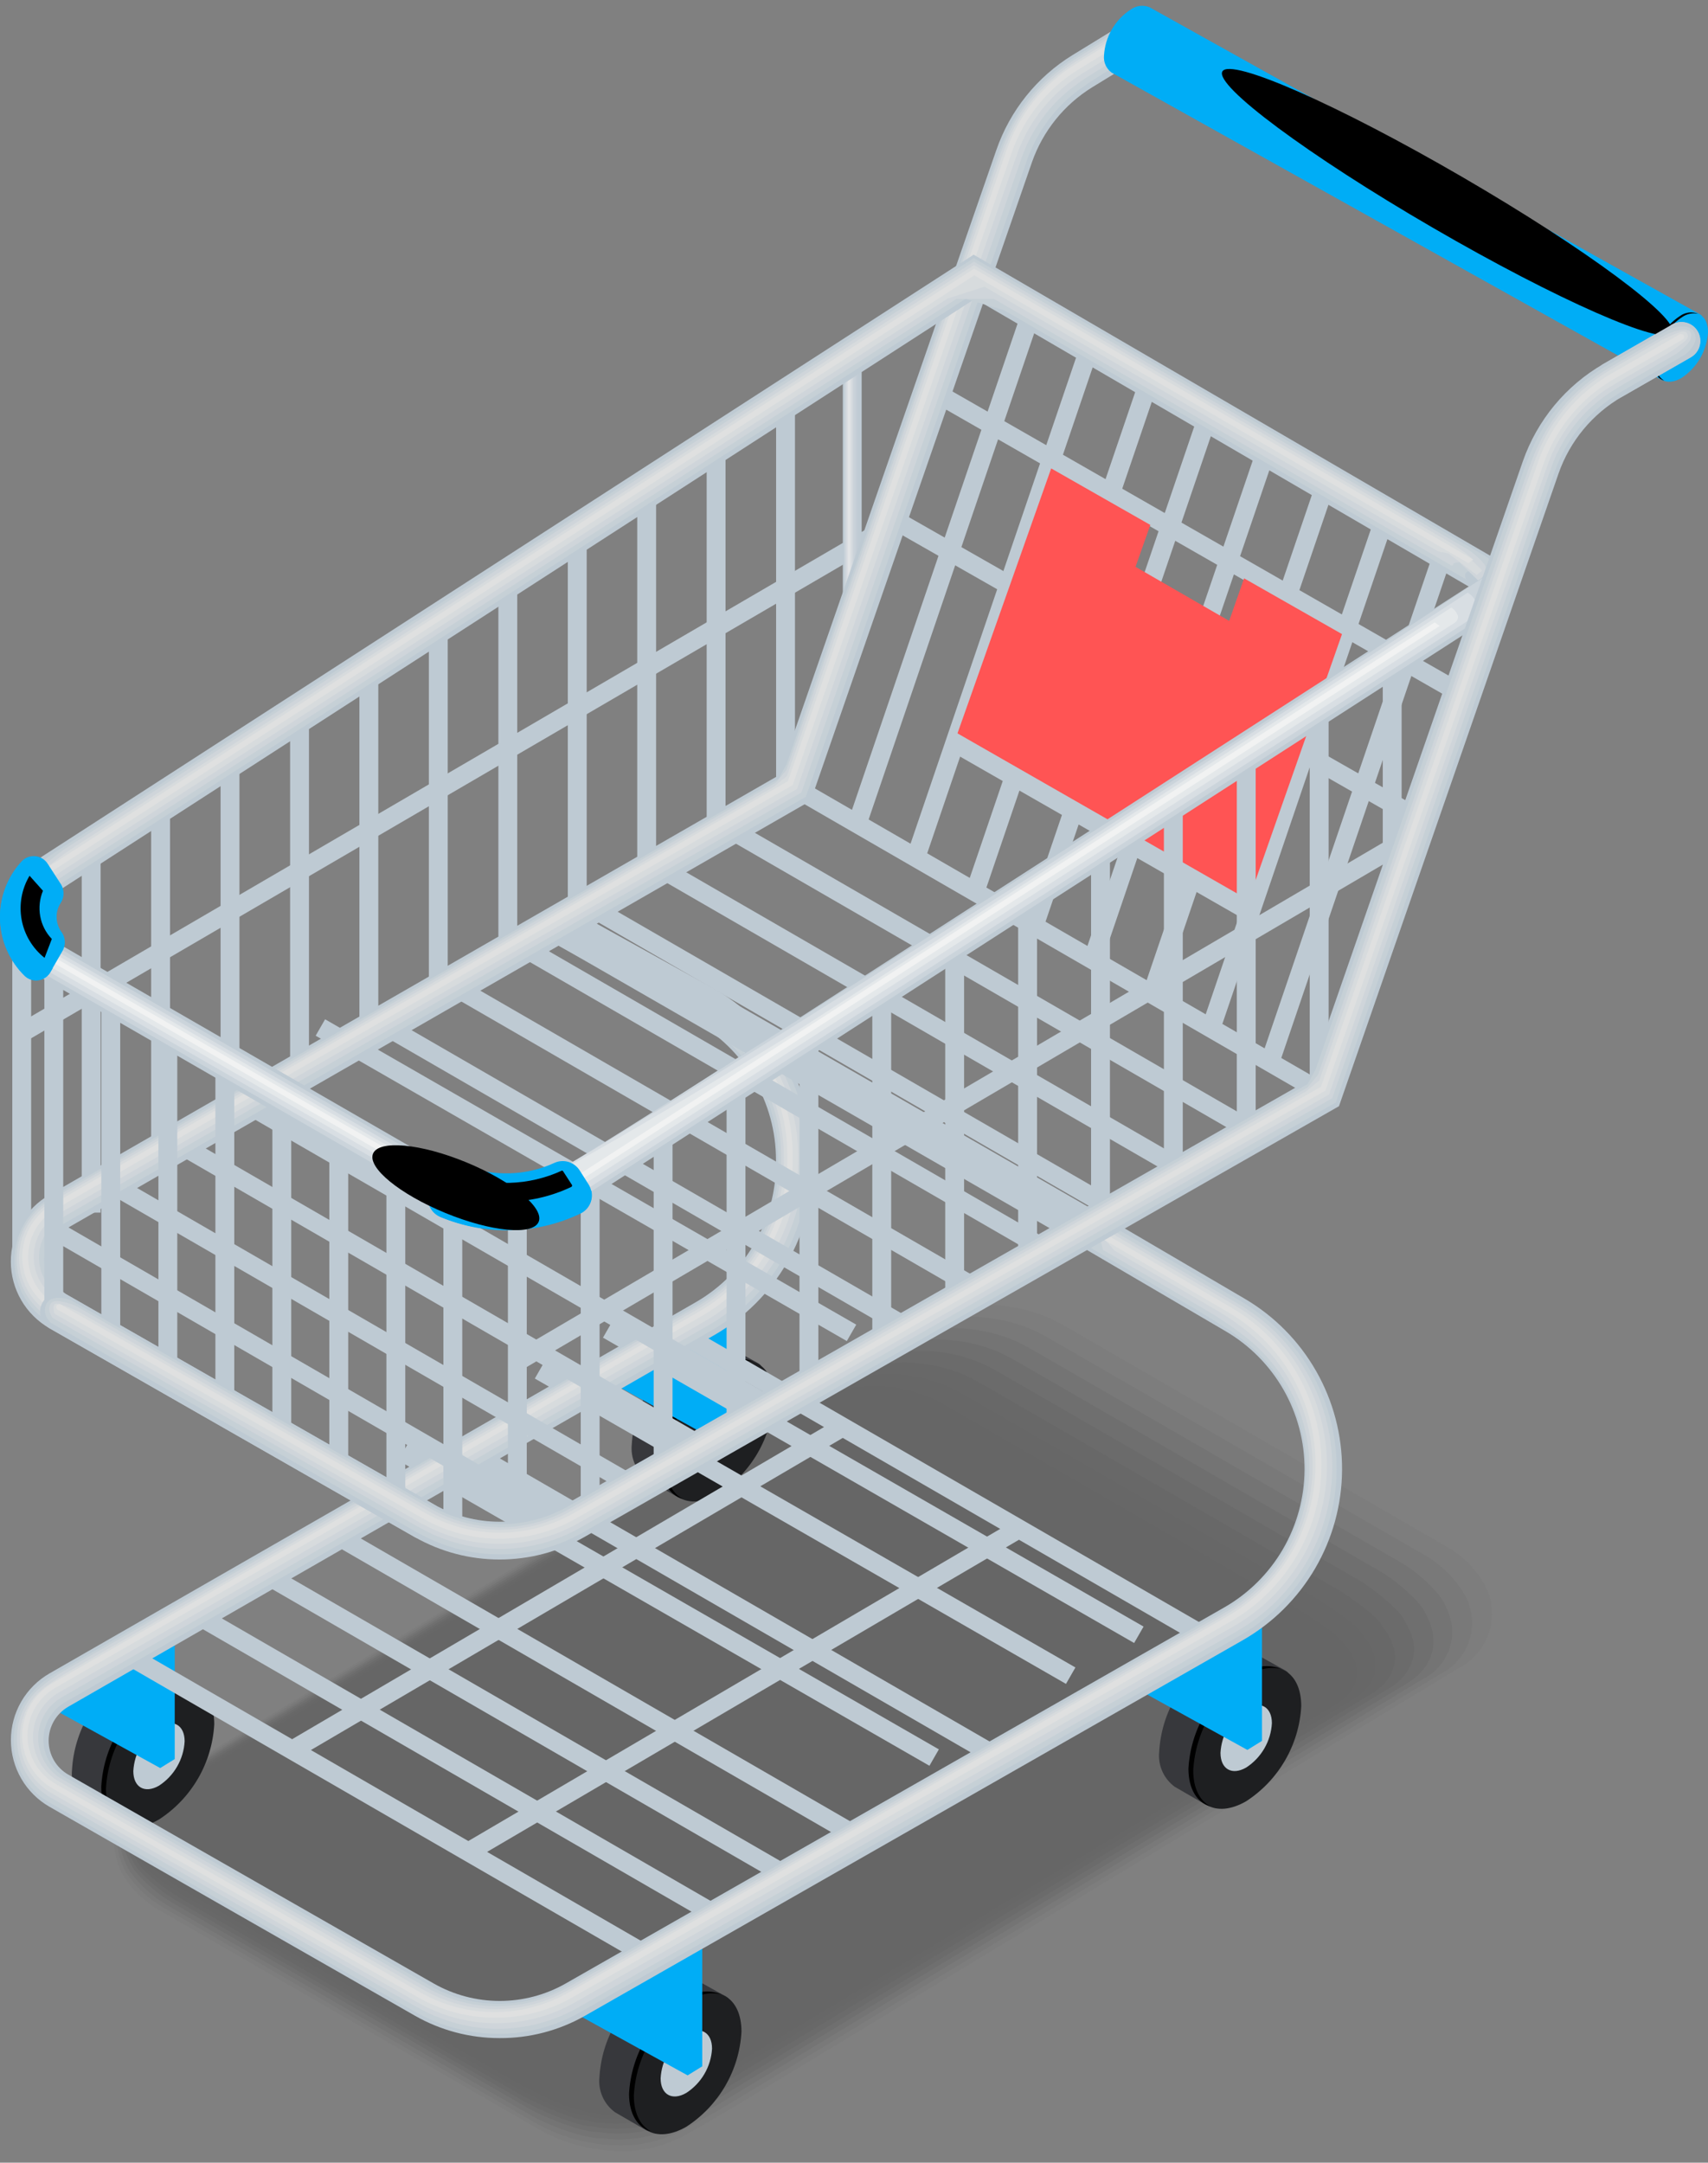 <svg width="237" height="300" viewBox="0 0 237 300" fill="none" xmlns="http://www.w3.org/2000/svg">
<rect x="0" y="0" width="237" height="300" fill="#808080" stroke="none"/>
<g opacity="0.2">
<path opacity="0.09" d="M128.018 183.106L20.685 248.095C19.209 248.843 17.974 249.993 17.124 251.413C16.274 252.833 15.843 254.464 15.881 256.119C15.962 257.436 16.323 258.722 16.941 259.888C18.197 262.036 20.005 263.807 22.177 265.019L74.888 295.452C78.128 297.259 81.757 298.256 85.465 298.358C88.513 298.529 91.555 297.916 94.3 296.578C94.536 296.578 101.447 292.507 101.604 292.416L202.301 231.471C203.785 230.72 205.021 229.558 205.864 228.124C206.706 226.69 207.119 225.044 207.052 223.382C206.987 222.486 206.793 221.605 206.476 220.764C205.27 218.103 203.23 215.907 200.665 214.507L147.561 183.813C146.814 183.384 146.04 183.003 145.244 182.674C142.581 181.582 139.732 181.018 136.854 181.012C133.776 180.927 130.73 181.649 128.018 183.106Z" fill="black"/>
<path opacity="0.18" d="M126.08 184.637L20.763 248.304C19.324 249.024 18.132 250.154 17.337 251.553C16.543 252.951 16.181 254.554 16.299 256.158C16.45 257.421 16.856 258.641 17.49 259.744C18.826 261.769 20.62 263.45 22.726 264.653L74.298 294.497C77.448 296.271 80.954 297.318 84.561 297.56C87.533 297.82 90.524 297.339 93.265 296.159C93.749 296.159 100.215 292.455 100.556 292.232L199.878 232.204C201.334 231.482 202.532 230.33 203.312 228.904C204.091 227.479 204.414 225.848 204.237 224.233C204.111 223.358 203.868 222.504 203.517 221.693C202.168 219.174 200.129 217.09 197.64 215.685L145.282 185.475C144.545 185.054 143.784 184.674 143.005 184.336C140.388 183.254 137.59 182.681 134.758 182.648C131.741 182.535 128.747 183.221 126.08 184.637Z" fill="black"/>
<path opacity="0.27" d="M124.131 186.182L20.856 248.527C19.446 249.215 18.289 250.331 17.551 251.716C16.813 253.1 16.531 254.682 16.746 256.236C16.961 257.444 17.405 258.599 18.055 259.64C19.458 261.549 21.24 263.149 23.29 264.339L73.711 293.45C75.962 294.758 80.818 296.643 83.672 296.643C86.573 297.004 89.519 296.658 92.258 295.635C92.965 295.635 98.999 292.298 99.51 292.01L197.458 232.898C198.877 232.193 200.028 231.046 200.736 229.628C201.445 228.211 201.672 226.602 201.385 225.044C201.189 224.207 200.899 223.395 200.521 222.623C199.749 220.829 196.699 218.094 194.591 216.863L143.019 187.098C142.294 186.679 141.546 186.299 140.781 185.959C138.215 184.873 135.465 184.286 132.679 184.231C129.707 184.111 126.757 184.785 124.131 186.182Z" fill="black"/>
<path opacity="0.36" d="M122.194 187.714L20.987 248.684C19.606 249.347 18.485 250.449 17.8 251.819C17.115 253.189 16.905 254.748 17.204 256.25C17.518 257.397 18.018 258.484 18.683 259.47C20.155 261.255 21.927 262.77 23.919 263.947L73.2 292.39C75.177 293.529 80.36 295.728 82.86 295.728C85.689 296.196 88.588 295.98 91.316 295.099C92.272 295.099 97.861 292.141 98.555 291.748L195.076 233.605C198.283 231.76 199.474 228.841 198.662 225.843C198.402 225.053 198.074 224.286 197.681 223.553C196.948 222.008 193.518 219.115 191.673 218.055L140.873 188.722C140.401 188.447 139.197 187.819 138.674 187.583C136.153 186.494 133.447 185.899 130.702 185.829C127.747 185.671 124.806 186.322 122.194 187.714Z" fill="black"/>
<path opacity="0.45" d="M120.242 189.244L21.064 248.945C17.974 250.725 16.836 253.513 17.621 256.354C18.003 257.445 18.546 258.473 19.231 259.404C20.766 261.059 22.529 262.487 24.467 263.645L72.61 291.447C74.298 292.415 79.822 294.928 81.956 294.928C84.712 295.493 87.562 295.407 90.28 294.68C91.485 294.68 96.642 292.062 97.493 291.604L192.613 234.285C195.807 232.439 196.841 229.534 195.82 226.628C195.492 225.88 195.116 225.154 194.695 224.455C194.027 223.146 190.218 220.122 188.621 219.219L138.58 190.331C138.175 190.095 136.879 189.401 136.434 189.205C133.956 188.105 131.289 187.492 128.58 187.399C125.685 187.248 122.803 187.885 120.242 189.244Z" fill="black"/>
<path opacity="0.55" d="M118.305 190.789L21.156 249.167C18.119 250.921 17.111 253.657 18.067 256.419C18.518 257.447 19.103 258.411 19.807 259.286C21.368 260.817 23.098 262.165 24.965 263.304L71.956 290.438C73.369 291.25 79.22 294.064 81.013 294.064C83.698 294.738 86.501 294.788 89.207 294.208C90.634 294.208 95.373 291.983 96.394 291.394L190.205 235.031C193.373 233.198 194.263 230.319 193.02 227.491C192.684 226.747 192.243 226.055 191.711 225.436C191.318 224.285 186.894 221.208 185.572 220.449L136.29 191.993C135.95 191.797 134.536 191.037 134.17 190.867C131.744 189.773 129.132 189.151 126.473 189.035C123.641 188.855 120.814 189.462 118.305 190.789Z" fill="black"/>
<path opacity="0.64" d="M116.357 192.321L21.262 249.377C18.252 251.118 17.335 253.815 18.514 256.472C18.948 257.492 19.59 258.41 20.398 259.168C20.765 259.914 24.626 262.454 25.517 262.964L71.329 289.444C72.442 290.085 78.633 293.214 80.073 293.214C82.686 294 85.445 294.174 88.136 293.724C89.812 293.724 94.105 291.879 95.296 291.198L187.734 235.751C190.888 233.932 191.66 231.052 190.155 228.303C189.786 227.599 189.319 226.951 188.768 226.379C188.467 225.463 183.623 222.256 182.563 221.641L134.054 193.629C133.779 193.472 132.261 192.635 131.973 192.504C129.598 191.403 127.034 190.768 124.42 190.632C121.628 190.444 118.839 191.029 116.357 192.321Z" fill="black"/>
<path opacity="0.73" d="M114.42 193.852L21.354 249.6C18.396 251.302 17.636 253.972 18.945 256.538C19.447 257.499 20.137 258.349 20.974 259.038C22.564 260.385 24.273 261.585 26.079 262.624L70.793 288.437C71.63 288.921 78.162 292.363 79.235 292.363C81.774 293.273 84.489 293.582 87.167 293.267C89.672 292.995 92.098 292.225 94.301 291.002L185.364 236.472C188.506 234.665 189.108 231.799 187.406 229.142C186.98 228.473 186.465 227.865 185.875 227.335C185.652 226.641 180.403 223.304 179.605 222.846L131.855 195.266C131.658 195.148 130.035 194.245 129.813 194.153C127.488 193.047 124.973 192.394 122.404 192.229C119.644 192.02 116.879 192.582 114.42 193.852Z" fill="black"/>
<path opacity="0.82" d="M112.47 195.384L21.459 249.81C18.527 251.499 17.899 254.13 19.391 256.591C19.951 257.501 20.685 258.293 21.551 258.92C23.18 260.142 24.88 261.265 26.643 262.284L70.204 287.442C70.767 287.756 77.626 291.487 78.346 291.487C80.826 292.528 83.515 292.976 86.199 292.796C88.691 292.666 91.122 291.986 93.32 290.806L182.996 237.14C186.111 235.333 186.595 232.48 184.658 229.914C184.182 229.283 183.623 228.72 182.996 228.239C182.839 227.768 177.184 224.312 176.66 223.998L129.63 196.903C129.486 196.824 127.771 195.856 127.627 195.79C125.348 194.683 122.878 194.021 120.35 193.84C117.63 193.611 114.901 194.146 112.47 195.384Z" fill="black"/>
<path opacity="0.91" d="M110.531 196.928L21.523 250.031C18.63 251.694 18.107 254.299 19.795 256.655C20.418 257.507 21.195 258.235 22.086 258.801C22.177 258.985 26.929 261.812 27.164 261.943L69.587 286.433C69.862 286.59 77.061 290.635 77.441 290.635C79.837 291.781 82.469 292.35 85.124 292.297C87.591 292.33 90.027 291.74 92.206 290.582L180.52 237.884C183.609 236.091 183.962 233.238 181.829 230.764C181.292 230.177 180.685 229.659 180.023 229.219C179.944 228.984 173.884 225.384 173.622 225.227L127.39 198.538L125.44 197.425C123.202 196.324 120.778 195.649 118.293 195.435C115.616 195.188 112.925 195.705 110.531 196.928Z" fill="black"/>
<path opacity="0.2" d="M91.184 290.374L178.059 238.605C181.802 236.432 181.331 232.663 177.011 230.162L123.148 199.062C118.829 196.575 112.284 196.3 108.528 198.46L21.601 250.242C17.857 252.401 18.328 256.184 22.661 258.684L76.511 289.772C80.883 292.272 87.427 292.547 91.184 290.374Z" fill="black"/>
</g>
<path d="M131.499 53.924L130.198 56.196L202.582 97.634L203.883 95.362L131.499 53.924Z" fill="#BECAD3"/>
<path d="M3.564 144.467L2.242 142.203L124.576 70.865L196.672 111.953L195.376 114.23L124.589 73.889L3.564 144.467Z" fill="#BECAD3"/>
<path d="M119.563 49.817H116.945V87.148H119.563V49.817Z" fill="url(#paint0_linear_6780_9755)"/>
<path d="M4.323 125.959H1.705V173.997H4.323V125.959Z" fill="url(#paint1_linear_6780_9755)"/>
<path d="M13.958 119.675H11.34V168.21H13.958V119.675Z" fill="url(#paint2_linear_6780_9755)"/>
<path d="M23.591 113.406H20.974V162.426H23.591V113.406Z" fill="url(#paint3_linear_6780_9755)"/>
<path d="M33.225 107.135H30.607V156.639H33.225V107.135Z" fill="url(#paint4_linear_6780_9755)"/>
<path d="M42.873 100.854H40.255V150.842H42.873V100.854Z" fill="url(#paint5_linear_6780_9755)"/>
<path d="M52.491 94.584H49.873V145.057H52.491V94.584Z" fill="url(#paint6_linear_6780_9755)"/>
<path d="M62.126 88.314H59.508V139.284H62.126V88.314Z" fill="url(#paint7_linear_6780_9755)"/>
<path d="M71.773 82.031H69.155V133.486H71.773V82.031Z" fill="url(#paint8_linear_6780_9755)"/>
<path d="M81.408 75.762H78.79V127.701H81.408V75.762Z" fill="url(#paint9_linear_6780_9755)"/>
<path d="M91.04 69.477H88.422V121.9H91.04V69.477Z" fill="url(#paint10_linear_6780_9755)"/>
<path d="M100.675 63.208H98.057V116.115H100.675V63.208Z" fill="url(#paint11_linear_6780_9755)"/>
<path d="M110.309 56.938H107.691V110.343H110.309V56.938Z" fill="url(#paint12_linear_6780_9755)"/>
<path d="M87.664 200.372C87.569 201.298 87.716 202.233 88.093 203.085C88.469 203.937 89.061 204.675 89.811 205.228L94.038 207.676C95.426 208.448 94.536 206.694 96.656 205.477C98.878 204.037 100.728 202.092 102.057 199.802C103.385 197.511 104.154 194.94 104.301 192.296C104.301 189.9 106.526 189.887 105.164 189.076L100.662 186.589C99.798 186.221 98.854 186.081 97.921 186.184C96.987 186.288 96.097 186.63 95.334 187.178C93.108 188.619 91.253 190.565 89.921 192.857C88.588 195.15 87.815 197.724 87.664 200.372Z" fill="url(#paint13_linear_6780_9755)"/>
<path d="M92.09 202.873C92.09 207.716 95.506 209.666 99.734 207.232C101.954 205.789 103.802 203.844 105.13 201.554C106.458 199.264 107.228 196.694 107.378 194.051C107.378 189.208 103.962 187.257 99.734 189.692C97.514 191.134 95.666 193.08 94.338 195.369C93.01 197.659 92.24 200.23 92.09 202.873Z" fill="url(#paint14_linear_6780_9755)"/>
<path d="M102.229 199.922C103.63 197.525 103.642 194.926 102.257 194.116C100.871 193.306 98.612 194.592 97.212 196.989C95.811 199.385 95.798 201.985 97.183 202.795C98.569 203.605 100.828 202.318 102.229 199.922Z" fill="url(#paint15_linear_6780_9755)"/>
<path style="mix-blend-mode:screen" d="M99.366 189.507C100.117 188.974 100.989 188.637 101.903 188.525C102.817 188.413 103.744 188.53 104.602 188.866C103.816 188.704 103.007 188.701 102.22 188.856C101.434 189.011 100.686 189.322 100.02 189.769C97.801 191.212 95.952 193.157 94.624 195.446C93.296 197.736 92.526 200.307 92.376 202.95C92.376 205.476 93.305 207.217 94.798 207.95C92.926 207.426 91.722 205.581 91.722 202.714C91.868 200.067 92.636 197.491 93.964 195.196C95.292 192.901 97.143 190.952 99.366 189.507Z" fill="url(#paint16_radial_6780_9755)"/>
<path d="M101.918 180.646V198.866L99.902 200.109L83.828 191.248L101.918 180.646Z" fill="url(#paint17_linear_6780_9755)"/>
<path d="M9.992 245.518C9.899 246.44 10.046 247.372 10.42 248.22C10.794 249.069 11.382 249.807 12.126 250.361L16.366 252.821C17.754 253.594 16.864 251.84 18.984 250.622C21.206 249.182 23.056 247.238 24.385 244.947C25.713 242.657 26.482 240.085 26.629 237.441C26.629 235.046 28.854 235.02 27.492 234.221L22.99 231.734C22.126 231.366 21.182 231.227 20.249 231.33C19.316 231.433 18.425 231.775 17.663 232.323C15.434 233.762 13.578 235.707 12.245 238C10.912 240.293 10.14 242.869 9.992 245.518Z" fill="url(#paint18_linear_6780_9755)"/>
<path d="M14.441 248.016C14.441 252.873 17.858 254.823 22.086 252.375C24.305 250.933 26.154 248.987 27.482 246.698C28.81 244.408 29.58 241.837 29.73 239.194C29.73 234.351 26.3 232.401 22.086 234.835C19.864 236.276 18.014 238.22 16.685 240.511C15.357 242.801 14.588 245.373 14.441 248.016Z" fill="url(#paint19_linear_6780_9755)"/>
<path d="M18.499 245.675C18.499 247.926 20.083 248.842 22.059 247.703C23.095 247.03 23.957 246.122 24.575 245.053C25.194 243.984 25.552 242.784 25.62 241.551C25.62 239.287 24.023 238.384 22.059 239.522C21.024 240.196 20.162 241.104 19.543 242.173C18.925 243.242 18.567 244.441 18.499 245.675Z" fill="url(#paint20_linear_6780_9755)"/>
<path style="mix-blend-mode:screen" d="M21.693 234.654C22.444 234.121 23.316 233.783 24.23 233.671C25.144 233.559 26.071 233.676 26.929 234.012C26.143 233.851 25.334 233.848 24.547 234.003C23.761 234.158 23.013 234.468 22.348 234.915C20.128 236.358 18.279 238.303 16.951 240.593C15.623 242.883 14.853 245.453 14.703 248.096C14.703 250.623 15.633 252.35 17.125 253.097C15.253 252.573 14.049 250.714 14.049 247.861C14.192 245.213 14.959 242.636 16.287 240.34C17.616 238.045 19.468 236.096 21.693 234.654Z" fill="url(#paint21_radial_6780_9755)"/>
<path d="M24.245 225.792V244.012L22.229 245.256L6.155 236.394L24.245 225.792Z" fill="url(#paint22_linear_6780_9755)"/>
<path d="M116.341 196.778L40.078 241.521L41.403 243.779L117.665 199.036L116.341 196.778Z" fill="#BECAD3"/>
<path d="M140.888 210.848L64.31 255.776L65.634 258.034L142.213 213.106L140.888 210.848Z" fill="#BECAD3"/>
<path d="M93.668 182.99L92.358 185.257L165.709 227.64L167.018 225.373L93.668 182.99Z" fill="url(#paint23_linear_6780_9755)"/>
<path d="M84.978 183.276L83.669 185.554L157.371 227.911L158.68 225.633L84.978 183.276Z" fill="url(#paint24_linear_6780_9755)"/>
<path d="M75.521 188.947L74.212 191.225L147.914 233.582L149.223 231.304L75.521 188.947Z" fill="url(#paint25_linear_6780_9755)"/>
<path d="M65.174 199.888L63.864 202.154L137.215 244.537L138.524 242.271L65.174 199.888Z" fill="url(#paint26_linear_6780_9755)"/>
<path d="M56.575 200.306L55.266 202.584L128.967 244.941L130.276 242.664L56.575 200.306Z" fill="url(#paint27_linear_6780_9755)"/>
<path d="M46.188 211.166L44.878 213.433L118.228 255.816L119.538 253.549L46.188 211.166Z" fill="url(#paint28_linear_6780_9755)"/>
<path d="M36.692 216.792L35.382 219.059L108.732 261.442L110.042 259.175L36.692 216.792Z" fill="url(#paint29_linear_6780_9755)"/>
<path d="M27.221 222.439L25.911 224.706L99.261 267.089L100.571 264.822L27.221 222.439Z" fill="url(#paint30_linear_6780_9755)"/>
<path d="M17.707 228.064L16.398 230.331L89.748 272.714L91.058 270.447L17.707 228.064Z" fill="url(#paint31_linear_6780_9755)"/>
<path d="M141.875 42.894L117.785 113.618L120.263 114.462L144.353 43.738L141.875 42.894Z" fill="url(#paint32_linear_6780_9755)"/>
<path d="M150.013 47.556L125.923 118.28L128.401 119.124L152.491 48.4L150.013 47.556Z" fill="url(#paint33_linear_6780_9755)"/>
<path d="M158.24 52.269L134.146 123.006L136.624 123.85L160.718 53.113L158.24 52.269Z" fill="url(#paint34_linear_6780_9755)"/>
<path d="M166.458 56.967L142.363 127.703L144.841 128.547L168.936 57.811L166.458 56.967Z" fill="url(#paint35_linear_6780_9755)"/>
<path d="M174.595 61.63L150.501 132.366L152.979 133.21L177.073 62.474L174.595 61.63Z" fill="url(#paint36_linear_6780_9755)"/>
<path d="M182.818 66.356L158.724 137.093L161.202 137.937L185.296 67.2L182.818 66.356Z" fill="url(#paint37_linear_6780_9755)"/>
<path d="M191.023 71.054L166.929 141.79L169.407 142.634L193.501 71.898L191.023 71.054Z" fill="url(#paint38_linear_6780_9755)"/>
<path d="M199.213 75.744L175.118 146.48L177.596 147.325L201.691 76.588L199.213 75.744Z" fill="url(#paint39_linear_6780_9755)"/>
<path d="M172.628 80.225L170.56 86.128L157.562 78.628L159.617 72.816L145.86 64.976L132.312 103.275L172.667 126.535L186.215 87.961L172.628 80.225Z" fill="#FF5454"/>
<path d="M83.175 288.136C83.079 289.062 83.227 289.997 83.603 290.849C83.98 291.7 84.572 292.439 85.321 292.992L89.549 295.439C90.937 296.212 90.047 294.458 92.167 293.254C94.381 291.812 96.225 289.87 97.55 287.585C98.876 285.3 99.646 282.736 99.798 280.099C99.798 277.703 102.01 277.69 100.649 276.892L96.159 274.405C95.294 274.033 94.347 273.891 93.411 273.995C92.475 274.098 91.582 274.442 90.819 274.994C88.605 276.433 86.759 278.371 85.431 280.654C84.103 282.937 83.331 285.499 83.175 288.136Z" fill="url(#paint40_linear_6780_9755)"/>
<path d="M87.599 290.65C87.599 295.493 91.028 297.443 95.243 295.008C97.465 293.568 99.315 291.623 100.643 289.333C101.971 287.043 102.74 284.471 102.887 281.827C102.887 276.971 99.471 275.021 95.243 277.468C93.023 278.911 91.175 280.856 89.847 283.146C88.519 285.436 87.749 288.007 87.599 290.65Z" fill="url(#paint41_linear_6780_9755)"/>
<path d="M91.668 288.293C91.668 290.557 93.265 291.461 95.228 290.322C96.264 289.651 97.128 288.746 97.749 287.679C98.37 286.613 98.73 285.415 98.802 284.183C98.802 281.918 97.205 281.002 95.228 282.141C94.193 282.814 93.331 283.722 92.712 284.791C92.094 285.86 91.736 287.06 91.668 288.293Z" fill="url(#paint42_linear_6780_9755)"/>
<path style="mix-blend-mode:screen" d="M94.875 277.285C95.623 276.745 96.495 276.404 97.41 276.292C98.326 276.179 99.255 276.3 100.111 276.643C99.34 276.479 98.544 276.468 97.769 276.612C96.994 276.755 96.255 277.051 95.595 277.481C93.371 278.923 91.52 280.869 90.192 283.162C88.863 285.455 88.096 288.029 87.951 290.675C87.951 293.189 88.88 294.929 90.359 295.676C88.501 295.152 87.283 293.293 87.283 290.44C87.431 287.806 88.195 285.244 89.514 282.959C90.832 280.674 92.669 278.731 94.875 277.285Z" fill="url(#paint43_radial_6780_9755)"/>
<path d="M97.442 268.411V286.632L95.413 287.888L79.339 279.014L97.442 268.411Z" fill="url(#paint44_linear_6780_9755)"/>
<path d="M160.848 242.99C160.752 243.916 160.9 244.852 161.276 245.703C161.653 246.555 162.245 247.294 162.994 247.846L167.222 250.294C168.61 251.066 167.719 249.312 169.84 248.108C172.059 246.666 173.908 244.721 175.236 242.431C176.564 240.141 177.334 237.57 177.484 234.927C177.484 232.532 179.696 232.506 178.335 231.707L173.845 229.22C172.98 228.848 172.033 228.707 171.097 228.81C170.161 228.913 169.268 229.258 168.505 229.809C166.283 231.25 164.432 233.195 163.101 235.485C161.771 237.775 160.999 240.346 160.848 242.99Z" fill="url(#paint45_linear_6780_9755)"/>
<path d="M165.271 245.505C165.271 250.348 168.701 252.298 172.916 249.863C175.137 248.423 176.988 246.479 178.316 244.188C179.644 241.898 180.413 239.326 180.56 236.682C180.56 231.839 177.144 229.889 172.916 232.324C170.696 233.766 168.848 235.711 167.52 238.001C166.192 240.291 165.421 242.862 165.271 245.505Z" fill="url(#paint46_linear_6780_9755)"/>
<path d="M169.354 243.148C169.354 245.413 170.95 246.316 172.914 245.19C173.952 244.519 174.816 243.611 175.437 242.542C176.058 241.473 176.418 240.273 176.487 239.038C176.487 236.774 174.89 235.871 172.914 236.996C171.879 237.67 171.016 238.578 170.398 239.647C169.779 240.716 169.421 241.915 169.354 243.148Z" fill="url(#paint47_linear_6780_9755)"/>
<path style="mix-blend-mode:screen" d="M172.549 232.14C173.3 231.607 174.172 231.269 175.086 231.157C176 231.045 176.928 231.163 177.785 231.498C177.003 231.339 176.196 231.335 175.412 231.488C174.628 231.64 173.882 231.946 173.217 232.389C170.996 233.833 169.146 235.78 167.818 238.072C166.49 240.364 165.721 242.938 165.573 245.583C165.573 248.109 166.502 249.837 167.981 250.583C166.123 250.059 164.905 248.201 164.905 245.347C165.051 242.7 165.819 240.124 167.148 237.829C168.476 235.534 170.326 233.585 172.549 232.14Z" fill="url(#paint48_radial_6780_9755)"/>
<path d="M175.114 223.278V241.486L173.086 242.742L157.012 233.868L175.114 223.278Z" fill="url(#paint49_linear_6780_9755)"/>
<path d="M69.337 282.717C65.206 282.724 61.145 281.65 57.557 279.601L6.875 250.634C5.246 249.7 3.892 248.353 2.951 246.728C2.009 245.103 1.514 243.258 1.514 241.38C1.514 239.502 2.009 237.658 2.951 236.033C3.892 234.408 5.246 233.06 6.875 232.126L96.576 180.619C99.942 178.67 102.738 175.872 104.686 172.505C106.634 169.138 107.665 165.32 107.676 161.43V160.933C107.678 156.98 106.62 153.099 104.613 149.695C102.605 146.29 99.722 143.485 96.262 141.573L76.759 130.775L79.298 126.193L98.788 136.992C103.067 139.357 106.634 142.825 109.117 147.035C111.601 151.245 112.912 156.044 112.912 160.933V161.43C112.9 166.241 111.626 170.965 109.217 175.13C106.807 179.294 103.347 182.753 99.181 185.161L9.479 236.747C8.65 237.222 7.961 237.909 7.481 238.736C7.002 239.563 6.75 240.503 6.75 241.459C6.75 242.415 7.002 243.354 7.481 244.182C7.961 245.009 8.65 245.695 9.479 246.171L60.175 275.138C62.967 276.727 66.124 277.563 69.337 277.563C72.55 277.563 75.708 276.727 78.5 275.138L169.851 222.99C173.226 221.064 176.035 218.284 177.995 214.929C179.955 211.574 180.998 207.762 181.018 203.877C181.038 199.991 180.034 196.169 178.109 192.794C176.183 189.419 173.403 186.61 170.047 184.651L149.929 172.87L152.547 168.341L172.665 180.122C176.812 182.547 180.247 186.02 182.627 190.193C185.007 194.366 186.247 199.091 186.223 203.895C186.199 208.698 184.912 213.411 182.491 217.56C180.07 221.709 176.6 225.148 172.43 227.532L81.066 279.68C77.485 281.691 73.444 282.737 69.337 282.717Z" fill="#BECAD3"/>
<path d="M79.352 126.757L98.358 137.228C102.549 139.549 106.043 142.949 108.475 147.077C110.908 151.204 112.192 155.907 112.193 160.698V161.195C112.202 165.927 110.963 170.578 108.601 174.678C106.238 178.778 102.836 182.182 98.737 184.547L9.035 236.119C8.119 236.644 7.357 237.401 6.827 238.315C6.297 239.228 6.018 240.266 6.018 241.322C6.018 242.378 6.297 243.416 6.827 244.329C7.357 245.243 8.119 246 9.035 246.525L59.718 275.479C62.505 277.058 65.644 277.909 68.847 277.955C72.049 278.001 75.212 277.239 78.043 275.741C78.213 275.662 79.823 274.759 79.98 274.667L169.459 223.619C169.917 223.357 170.768 222.833 171.213 222.532C174.287 220.483 176.811 217.71 178.564 214.458C180.317 211.206 181.245 207.574 181.267 203.88C181.289 200.186 180.404 196.542 178.69 193.27C176.976 189.997 174.485 187.195 171.436 185.109C171.043 184.704 166.2 181.798 165.742 181.51L151.435 173.146L152.142 169.69L152.548 169.023L172.182 180.502C176.142 182.814 179.442 186.104 181.767 190.056C184.093 194.008 185.365 198.49 185.464 203.075C185.562 207.659 184.483 212.192 182.33 216.24C180.176 220.289 177.02 223.717 173.164 226.197C172.771 226.459 171.959 226.93 171.554 227.166L80.582 279.091C77.27 280.98 73.542 282.019 69.731 282.115H68.906C65.379 282.078 61.906 281.241 58.749 279.667C58.37 279.484 57.636 279.091 57.27 278.882L6.941 250.085C5.617 249.342 4.481 248.304 3.623 247.051C2.765 245.798 2.207 244.363 1.993 242.86C1.778 241.369 1.902 239.849 2.355 238.412C2.808 236.975 3.579 235.659 4.611 234.561C5.548 233.573 6.624 232.727 7.805 232.048L96.656 180.999C100.002 179.069 102.799 176.316 104.783 173.001C106.767 169.686 107.871 165.92 107.991 162.059C107.991 162.059 107.991 161.614 107.991 161.575C108.019 160.701 107.993 159.827 107.913 158.957C107.913 158.826 107.913 158.577 107.913 158.446C107.556 155.078 106.443 151.833 104.657 148.955C102.871 146.076 100.458 143.638 97.599 141.823C97.232 141.482 92.769 138.93 92.363 138.681L78.305 130.88L78.959 127.437L79.352 126.757Z" fill="#C6D0D6"/>
<path d="M79.404 127.359L97.925 137.608C102.028 139.88 105.449 143.208 107.831 147.247C110.213 151.287 111.471 155.891 111.473 160.58V161.078C111.465 165.693 110.244 170.225 107.933 174.22C105.622 178.215 102.302 181.533 98.305 183.84L8.59 235.426C7.589 235.998 6.757 236.825 6.179 237.823C5.6 238.82 5.295 239.953 5.295 241.106C5.295 242.26 5.6 243.392 6.179 244.39C6.757 245.388 7.589 246.215 8.59 246.787L59.285 275.754C62.078 277.337 65.215 278.211 68.424 278.3C71.632 278.389 74.813 277.69 77.689 276.265C78.043 276.107 79.338 275.401 79.666 275.204L169.184 224.156C169.485 223.985 170.663 223.305 170.938 223.108C173.926 221.208 176.438 218.648 178.283 215.626C180.127 212.604 181.255 209.199 181.58 205.673C181.724 204.202 181.724 202.72 181.58 201.249C181.26 198.187 180.331 195.22 178.848 192.522C177.364 189.825 175.356 187.451 172.941 185.542C171.177 184.149 169.318 182.881 167.378 181.746L153.058 173.382L152.246 170.319L152.639 169.651L171.802 180.856C175.724 183.127 178.988 186.378 181.277 190.29C183.565 194.202 184.799 198.642 184.857 203.173C184.915 207.705 183.795 212.174 181.608 216.144C179.421 220.113 176.24 223.447 172.378 225.818C172.116 226.001 171.069 226.616 170.781 226.773L80.215 278.477C76.924 280.348 73.215 281.36 69.43 281.422H68.605C65.096 281.335 61.654 280.434 58.552 278.791L57.099 277.992L7.111 249.405C5.796 248.666 4.681 247.619 3.86 246.353C3.039 245.088 2.538 243.642 2.399 242.14C2.327 241.466 2.327 240.786 2.399 240.112C2.648 237.808 3.762 235.685 5.514 234.169C6.528 233.28 7.628 232.495 8.799 231.826L96.787 181.235C100.105 179.32 102.898 176.613 104.917 173.356C106.935 170.099 108.118 166.394 108.358 162.57C108.358 162.491 108.358 162.164 108.358 162.086C108.406 161.214 108.406 160.34 108.358 159.468C108.358 159.376 108.358 159.049 108.358 158.957C108.124 155.604 107.158 152.342 105.527 149.402C103.897 146.462 101.641 143.915 98.92 141.941C97.275 140.745 95.557 139.652 93.776 138.669L79.888 131.051L79.05 128.04L79.404 127.359Z" fill="#CFD5DA"/>
<path d="M79.457 127.949L97.495 137.936C101.512 140.158 104.861 143.416 107.193 147.371C109.525 151.326 110.755 155.833 110.754 160.424V160.987C110.74 165.5 109.542 169.93 107.28 173.835C105.017 177.74 101.769 180.982 97.861 183.239L8.159 234.785C7.071 235.403 6.165 236.298 5.535 237.38C4.905 238.462 4.573 239.692 4.573 240.944C4.573 242.195 4.905 243.425 5.535 244.507C6.165 245.589 7.071 246.484 8.159 247.102L58.842 276.069C61.636 277.653 64.767 278.55 67.976 278.684C71.186 278.818 74.381 278.187 77.298 276.841C77.821 276.606 78.803 276.082 79.3 275.807L168.897 224.68C169.041 224.601 170.52 223.751 170.651 223.646C173.815 221.746 176.491 219.133 178.465 216.015C180.44 212.897 181.658 209.361 182.023 205.688C182.388 202.016 181.889 198.309 180.567 194.864C179.245 191.418 177.136 188.329 174.408 185.844C172.744 184.324 170.923 182.986 168.976 181.851L154.656 173.474L152.313 170.856L152.706 170.176L171.384 181.105C175.245 183.358 178.451 186.58 180.685 190.451C182.919 194.323 184.104 198.711 184.123 203.181C184.141 207.651 182.993 212.048 180.791 215.938C178.589 219.828 175.41 223.076 171.568 225.361C171.437 225.452 170.115 226.211 169.971 226.29L79.798 277.758C76.53 279.622 72.839 280.618 69.077 280.65H68.266C64.784 280.555 61.375 279.635 58.318 277.967L56.891 277.169L7.256 248.804C5.949 248.072 4.85 247.018 4.064 245.742C3.279 244.466 2.832 243.01 2.766 241.513C2.737 240.838 2.781 240.162 2.897 239.497C3.085 238.369 3.497 237.29 4.109 236.323C4.72 235.357 5.519 234.522 6.458 233.869C7.535 233.089 8.653 232.368 9.809 231.709L96.906 181.55C100.197 179.648 102.985 176.984 105.034 173.782C107.084 170.579 108.336 166.933 108.686 163.147C108.686 163.029 108.686 162.78 108.686 162.662C108.754 161.822 108.776 160.979 108.751 160.136C108.751 160.136 108.751 159.678 108.751 159.639C108.633 156.3 107.807 153.024 106.329 150.028C104.851 147.031 102.755 144.382 100.178 142.256C98.618 140.968 96.945 139.824 95.178 138.84L81.355 131.195L79.025 128.578L79.457 127.949Z" fill="#D7DBDD"/>
<path d="M68.685 279.89C64.95 279.889 61.278 278.92 58.03 277.076L7.335 248.109C6.042 247.371 4.968 246.304 4.222 245.017C3.475 243.729 3.081 242.268 3.081 240.779C3.081 239.291 3.475 237.829 4.222 236.542C4.968 235.255 6.042 234.188 7.335 233.449L97.023 181.929C100.733 179.787 103.815 176.708 105.961 173.001C108.106 169.293 109.24 165.087 109.249 160.803V160.305C109.249 155.955 108.084 151.683 105.874 147.936C103.664 144.188 100.49 141.101 96.683 138.996L79.13 129.284L79.51 128.59L97.063 138.302C100.975 140.481 104.236 143.663 106.509 147.522C108.782 151.38 109.986 155.775 109.995 160.253V160.751C109.989 165.173 108.82 169.516 106.605 173.343C104.39 177.171 101.208 180.349 97.377 182.557L7.675 234.13C6.502 234.799 5.528 235.767 4.85 236.935C4.172 238.103 3.815 239.429 3.815 240.779C3.815 242.129 4.172 243.456 4.85 244.624C5.528 245.791 6.502 246.759 7.675 247.429L58.357 276.396C61.488 278.172 65.026 279.105 68.626 279.105C72.225 279.105 75.763 278.172 78.894 276.396L170.259 224.247C173.971 222.127 177.061 219.068 179.216 215.376C181.372 211.684 182.518 207.489 182.539 203.214C182.561 198.939 181.456 194.733 179.337 191.02C177.218 187.307 174.16 184.217 170.468 182.06L152.313 171.458L152.719 170.777L170.913 181.419C174.723 183.645 177.881 186.836 180.068 190.669C182.255 194.502 183.394 198.844 183.371 203.257C183.349 207.67 182.165 212 179.939 215.811C177.713 219.622 174.524 222.78 170.691 224.967L79.34 277.115C76.089 278.949 72.417 279.906 68.685 279.89Z" fill="#DFE0E0"/>
<path d="M79.252 126.118L76.641 130.656L149.872 172.8L152.483 168.262L79.252 126.118Z" fill="#BECAD3"/>
<path d="M110.862 108.088L109.553 110.354L182.903 152.737L184.213 150.471L110.862 108.088Z" fill="#BECAD3"/>
<path d="M101.39 113.586L100.08 115.853L173.43 158.235L174.74 155.969L101.39 113.586Z" fill="#BECAD3"/>
<path d="M91.901 119.081L90.591 121.348L163.941 163.731L165.251 161.464L91.901 119.081Z" fill="#BECAD3"/>
<path d="M82.41 124.57L81.101 126.837L154.451 169.22L155.761 166.953L82.41 124.57Z" fill="#BECAD3"/>
<path d="M72.92 130.08L71.61 132.347L144.961 174.73L146.27 172.463L72.92 130.08Z" fill="#BECAD3"/>
<path d="M63.431 135.562L62.121 137.829L135.471 180.212L136.781 177.945L63.431 135.562Z" fill="#BECAD3"/>
<path d="M53.966 141.084L52.656 143.351L126.007 185.734L127.316 183.467L53.966 141.084Z" fill="#BECAD3"/>
<path d="M45.11 141.392L43.801 143.67L117.503 186.027L118.812 183.75L45.11 141.392Z" fill="#BECAD3"/>
<path d="M34.979 152.051L33.669 154.317L107.019 196.7L108.329 194.434L34.979 152.051Z" fill="#BECAD3"/>
<path d="M25.513 157.56L24.203 159.827L97.553 202.21L98.863 199.943L25.513 157.56Z" fill="#BECAD3"/>
<path d="M15.985 163.037L14.675 165.304L88.025 207.687L89.335 205.42L15.985 163.037Z" fill="#BECAD3"/>
<path d="M6.506 168.532L5.196 170.799L78.547 213.182L79.856 210.915L6.506 168.532Z" fill="#BECAD3"/>
<path d="M58.867 213.566C58.41 213.562 57.96 213.445 57.559 213.226L6.876 184.259C5.244 183.325 3.888 181.977 2.944 180.351C2.001 178.725 1.504 176.878 1.504 174.998C1.504 173.118 2.001 171.271 2.944 169.645C3.888 168.019 5.244 166.671 6.876 165.737L108.149 107.502L138.255 20.798C140.153 15.326 143.885 10.678 148.818 7.643L157.706 2.198C158.297 1.848 159.003 1.745 159.67 1.91C160.337 2.076 160.912 2.497 161.271 3.083C161.63 3.669 161.745 4.373 161.589 5.042C161.434 5.712 161.022 6.293 160.441 6.662L151.554 12.107C147.655 14.513 144.701 18.188 143.189 22.513L112.495 111.076L9.481 170.279C8.652 170.755 7.962 171.441 7.483 172.269C7.004 173.096 6.751 174.035 6.751 174.991C6.751 175.948 7.004 176.887 7.483 177.714C7.962 178.542 8.652 179.228 9.481 179.704L60.176 208.67C60.681 208.956 61.076 209.401 61.3 209.936C61.524 210.471 61.565 211.064 61.415 211.624C61.265 212.184 60.934 212.679 60.473 213.03C60.012 213.382 59.447 213.57 58.867 213.566Z" fill="#BECAD3"/>
<path d="M160.611 3.192C160.721 3.364 160.78 3.564 160.781 3.768C161.043 4.606 159.996 5.98 159.21 6.465L153.098 10.208C152.875 10.352 150.611 11.766 150.48 11.923C147.073 14.193 144.428 17.436 142.888 21.23C142.744 21.531 142.521 22.146 142.417 22.46L111.827 110.525L9.036 169.637C7.882 170.31 6.993 171.357 6.517 172.605C6.041 173.853 6.006 175.226 6.418 176.496C6.757 177.573 7.42 178.519 8.316 179.206C9.48 180.129 10.714 180.96 12.007 181.693L58.946 208.526C59.822 209.023 60.987 210.555 60.608 211.458C60.62 211.549 60.62 211.642 60.608 211.733C60.563 211.833 60.51 211.929 60.451 212.021C60.36 212.134 60.254 212.236 60.137 212.322L59.967 212.414C59.472 212.627 58.93 212.704 58.396 212.636C57.962 212.578 57.544 212.436 57.165 212.217L7.098 183.604C5.55 182.722 4.263 181.446 3.367 179.906C2.472 178.366 2 176.616 2 174.834C2 173.052 2.472 171.302 3.367 169.762C4.263 168.221 5.55 166.946 7.098 166.064L108.031 108.025L109.143 106.023L138.307 21.884C138.81 20.445 139.409 19.041 140.1 17.682C142.011 13.942 144.85 10.755 148.346 8.428C148.556 8.258 150.899 6.792 151.134 6.648L157.116 2.957C157.888 2.472 159.603 2.158 160.231 2.773L160.402 2.878C160.483 2.975 160.553 3.08 160.611 3.192Z" fill="#C6D0D6"/>
<path d="M159.969 3.31C160.024 3.395 160.058 3.491 160.069 3.591C160.08 3.691 160.069 3.792 160.035 3.886C160.218 4.436 158.556 5.954 158.032 6.269L151.958 9.999C151.513 10.274 149.72 11.413 149.341 11.753C146.032 14.117 143.488 17.398 142.024 21.191C141.932 21.4 141.644 22.198 141.579 22.408L111.198 109.937L8.59 168.931C7.759 169.404 7.047 170.06 6.507 170.849C5.967 171.638 5.614 172.54 5.475 173.486C5.365 174.23 5.387 174.988 5.54 175.724C5.766 176.823 6.291 177.838 7.059 178.656C8.079 179.742 9.258 180.669 10.553 181.405L57.675 208.317C58.251 208.657 60.136 210.293 59.874 210.935C59.9 211.024 59.9 211.12 59.874 211.21C59.848 211.31 59.808 211.407 59.757 211.497C59.672 211.611 59.559 211.702 59.429 211.759H59.259C59.024 211.943 58.042 211.628 57.741 211.628C57.33 211.522 56.934 211.363 56.563 211.157L7.111 182.963C5.65 182.126 4.437 180.919 3.592 179.463C2.748 178.007 2.304 176.354 2.304 174.67C2.304 172.987 2.748 171.334 3.592 169.878C4.437 168.422 5.65 167.215 7.111 166.378L107.69 108.536L109.13 106.808L138.188 22.971C138.45 22.238 139.497 19.41 139.877 18.743C141.615 14.937 144.324 11.655 147.731 9.227C148.149 8.873 150.008 7.682 150.479 7.394L156.487 3.716C156.998 3.389 159.105 2.59 159.537 2.996C159.593 2.979 159.652 2.979 159.707 2.996C159.822 3.075 159.913 3.183 159.969 3.31Z" fill="#CFD5DA"/>
<path d="M159.328 3.442C159.386 3.522 159.417 3.618 159.417 3.716C159.417 3.815 159.386 3.911 159.328 3.991C159.42 4.279 157.142 5.915 156.894 6.073L150.859 9.777C149.953 10.324 149.079 10.923 148.242 11.57C145.041 14.041 142.604 17.368 141.213 21.165C141.213 21.269 140.82 22.251 140.781 22.369L110.596 109.44L8.172 168.342C7.337 168.814 6.611 169.454 6.038 170.223C5.466 170.991 5.06 171.871 4.847 172.806C4.686 173.545 4.642 174.304 4.716 175.057C4.823 176.19 5.219 177.276 5.868 178.211C6.722 179.45 7.846 180.479 9.153 181.222L56.328 208.225C56.629 208.383 59.207 210.15 59.077 210.451C59.11 210.483 59.136 210.521 59.154 210.564C59.172 210.607 59.182 210.653 59.181 210.699C59.188 210.806 59.16 210.911 59.103 211C59.028 211.119 58.911 211.203 58.775 211.236C58.715 211.25 58.653 211.25 58.592 211.236C58.474 211.328 57.283 210.778 57.126 210.778C56.741 210.616 56.365 210.432 56.001 210.228L7.177 182.335C5.801 181.546 4.657 180.409 3.862 179.036C3.066 177.664 2.647 176.106 2.647 174.52C2.647 172.934 3.066 171.376 3.862 170.004C4.657 168.632 5.801 167.494 7.177 166.706L107.416 109.112L109.196 107.633L138.15 24.11C138.267 23.743 139.537 20.183 139.733 19.856C141.282 15.992 143.836 12.611 147.129 10.065C147.995 9.395 148.895 8.77 149.825 8.193L155.82 4.528C156.082 4.358 158.595 3.062 158.805 3.219C158.864 3.199 158.929 3.199 158.988 3.219C159.057 3.229 159.124 3.254 159.183 3.293C159.241 3.331 159.291 3.382 159.328 3.442Z" fill="#D7DBDD"/>
<path d="M58.212 210.726C58.153 210.745 58.089 210.745 58.029 210.726L7.334 181.667C6.045 180.928 4.974 179.862 4.229 178.576C3.484 177.29 3.092 175.83 3.092 174.344C3.092 172.858 3.484 171.398 4.229 170.112C4.974 168.826 6.045 167.76 7.334 167.02L109.327 108.367L139.642 20.929C141.36 15.924 144.76 11.669 149.262 8.887L158.137 3.442C158.206 3.423 158.278 3.423 158.347 3.442C158.414 3.446 158.481 3.466 158.54 3.501C158.599 3.535 158.649 3.582 158.687 3.638C158.74 3.727 158.756 3.833 158.732 3.934C158.707 4.034 158.644 4.121 158.556 4.175L149.681 9.62C145.337 12.288 142.049 16.376 140.375 21.191L109.994 108.903L7.753 167.701C6.583 168.372 5.612 169.339 4.936 170.505C4.26 171.672 3.904 172.996 3.904 174.344C3.904 175.692 4.26 177.016 4.936 178.182C5.612 179.349 6.583 180.316 7.753 180.987L58.435 209.954C58.526 210.006 58.596 210.09 58.631 210.189C58.667 210.286 58.667 210.393 58.631 210.49C58.597 210.57 58.538 210.637 58.462 210.68C58.386 210.722 58.299 210.739 58.212 210.726Z" fill="#DFE0E0"/>
<path d="M6.352 135.973C4.856 135.108 3.606 133.874 2.724 132.388C1.841 130.902 1.355 129.215 1.312 127.487C1.268 125.76 1.669 124.05 2.476 122.522C3.283 120.994 4.469 119.699 5.92 118.76L70.516 77.031L135.1 35.328L208.165 77.895C208.752 78.232 209.243 78.715 209.589 79.297C209.935 79.879 210.124 80.541 210.139 81.218C210.153 81.895 209.992 82.565 209.672 83.161C209.351 83.758 208.881 84.261 208.309 84.623L205.547 80.225C205.363 80.346 205.213 80.511 205.11 80.706C205.007 80.9 204.955 81.117 204.958 81.337C204.967 81.556 205.03 81.768 205.142 81.956C205.254 82.143 205.411 82.3 205.599 82.411L135.283 41.454L72.035 82.306L8.76 123.158C8.065 123.61 7.496 124.233 7.11 124.968C6.723 125.702 6.531 126.523 6.552 127.353C6.573 128.183 6.806 128.993 7.23 129.707C7.653 130.421 8.252 131.014 8.97 131.431L6.352 135.973Z" fill="#BECAD3"/>
<path d="M135.126 35.798L205.927 77.043C206.479 77.357 206.962 77.78 207.347 78.286C207.731 78.793 208.01 79.371 208.165 79.988C208.165 80.773 208.466 81.833 207.942 82.383L207.825 82.501C207.627 82.681 207.417 82.847 207.196 82.998L204.002 79.072C203.714 79.255 203.296 79.425 203.296 79.752C203.296 80.079 203.296 80.249 203.518 80.42L139.288 43.01L133.974 41.453L73.344 80.642L71.446 81.873L8.826 122.319C8.394 122.596 7.998 122.926 7.648 123.301C6.899 124.116 6.439 125.156 6.339 126.259C6.267 126.905 6.323 127.56 6.505 128.184C6.687 128.809 6.991 129.391 7.399 129.898C7.558 130.104 7.738 130.293 7.936 130.46C7.936 130.814 6.47 134.008 6.706 134.27L6.3 134.976C4.638 133.879 3.379 132.271 2.713 130.395C2.243 129.093 2.069 127.702 2.203 126.324C2.327 124.988 2.747 123.695 3.433 122.541C4.454 120.819 5.861 119.358 7.543 118.274L68.893 78.653L71.367 77.056L135.126 35.798Z" fill="#C6D0D6"/>
<path d="M135.141 36.296L203.651 76.206C204.253 76.559 206.164 78.077 206.177 78.823C206.19 79.57 207.12 80.499 206.779 80.865C206.734 80.893 206.694 80.928 206.662 80.97L206.06 81.441L202.486 77.986C202.29 78.103 201.662 77.986 201.675 78.248C201.688 78.509 201.282 78.365 201.478 78.483L137.929 41.466H132.693L72.639 80.263L70.767 81.468L8.763 121.521C8.342 121.794 7.943 122.1 7.572 122.437C6.757 123.168 6.178 124.125 5.909 125.186C5.598 126.423 5.732 127.73 6.289 128.877C6.4 129.1 6.527 129.314 6.669 129.519C6.76 130.226 5.962 132.791 6.42 133.302L6.014 134.008C4.46 132.813 3.361 131.123 2.899 129.218C2.591 127.896 2.591 126.521 2.899 125.199C3.185 123.917 3.767 122.72 4.6 121.704C4.993 120.775 8.082 118.393 8.972 117.778L69.589 78.627L72.024 77.056L135.141 36.296Z" fill="#CFD5DA"/>
<path d="M135.153 36.78L201.386 75.355C201.687 75.538 204.174 77.187 204.187 77.541C204.2 77.894 205.771 79.02 205.6 79.203L205.483 79.295L204.907 79.753L200.98 76.768C200.888 76.834 200.051 76.494 200.064 76.598C200.077 76.703 199.344 76.363 199.435 76.415L136.606 39.765L131.488 41.414L72.036 79.831L70.19 81.022L8.814 120.67C8.696 120.749 7.675 121.443 7.597 121.534C6.656 122.253 5.942 123.228 5.543 124.343C5.143 125.458 5.075 126.664 5.345 127.817C5.401 128.061 5.471 128.301 5.555 128.537C5.712 129.597 5.555 131.521 6.301 132.294L5.895 133.001C4.451 131.697 3.522 129.918 3.277 127.987C3.111 126.662 3.263 125.315 3.722 124.06C4.179 122.833 4.93 121.737 5.908 120.867C7.356 119.577 8.901 118.4 10.529 117.346L70.413 78.666L72.808 77.122L135.153 36.78Z" fill="#D7DBDD"/>
<path d="M5.698 131.993C4.901 131.156 4.298 130.154 3.933 129.057C3.567 127.96 3.449 126.797 3.585 125.649C3.721 124.501 4.109 123.398 4.721 122.417C5.333 121.437 6.154 120.603 7.125 119.977L71.145 78.627L135.165 37.265L204.435 77.619L204.304 77.698C204.111 77.824 203.931 77.969 203.767 78.13L135.192 38.194L71.368 79.413L7.557 120.631C6.7 121.186 5.974 121.92 5.426 122.782C4.879 123.644 4.525 124.614 4.387 125.625C4.249 126.637 4.331 127.666 4.627 128.643C4.924 129.62 5.427 130.521 6.104 131.286L5.698 131.993Z" fill="#DFE0E0"/>
<path d="M194.487 90.538H191.869V127.869H194.487V90.538Z" fill="url(#paint50_linear_6780_9755)"/>
<path d="M132.807 101.7L131.507 103.972L173.288 127.89L174.588 125.618L132.807 101.7Z" fill="#BECAD3"/>
<path d="M153.19 7.709C153.146 8.158 153.22 8.612 153.403 9.025C153.587 9.438 153.874 9.796 154.237 10.065L230.496 52.658C231.164 53.037 230.732 52.187 231.805 51.598C232.882 50.897 233.778 49.952 234.422 48.84C235.065 47.728 235.438 46.48 235.509 45.197C235.509 44.032 236.596 44.019 235.928 43.626L159.538 1.02C159.114 0.839 158.65 0.77 158.192 0.821C157.733 0.871 157.295 1.039 156.92 1.308C155.837 2.005 154.935 2.948 154.286 4.06C153.638 5.173 153.262 6.423 153.19 7.709Z" fill="url(#paint51_linear_6780_9755)"/>
<path d="M229.578 50.329C229.578 52.685 231.24 53.627 233.295 52.449C234.371 51.747 235.267 50.802 235.911 49.691C236.554 48.579 236.927 47.331 237 46.049C237 43.693 235.337 42.75 233.295 43.928C232.217 44.628 231.319 45.573 230.673 46.685C230.027 47.797 229.652 49.045 229.578 50.329Z" fill="url(#paint52_linear_6780_9755)"/>
<path style="mix-blend-mode:screen" d="M233.114 43.836C233.476 43.573 233.899 43.407 234.344 43.354C234.788 43.301 235.239 43.364 235.653 43.535C235.274 43.452 234.883 43.448 234.502 43.522C234.122 43.596 233.761 43.748 233.441 43.967C232.36 44.665 231.46 45.609 230.814 46.721C230.168 47.833 229.794 49.083 229.723 50.367C229.67 50.841 229.752 51.321 229.961 51.749C230.169 52.178 230.496 52.539 230.901 52.789C229.998 52.54 229.409 51.637 229.409 50.171C229.494 48.9 229.872 47.667 230.515 46.567C231.158 45.468 232.048 44.533 233.114 43.836Z" fill="url(#paint53_radial_6780_9755)"/>
<path d="M223.793 55.381C223.214 55.385 222.649 55.196 222.188 54.845C221.727 54.493 221.396 53.999 221.246 53.439C221.096 52.879 221.137 52.285 221.361 51.751C221.585 51.216 221.98 50.771 222.484 50.485L231.987 45.027C232.286 44.855 232.615 44.744 232.956 44.699C233.297 44.654 233.644 44.677 233.977 44.767C234.309 44.856 234.621 45.01 234.894 45.22C235.167 45.429 235.396 45.691 235.567 45.989C235.739 46.287 235.851 46.617 235.895 46.958C235.94 47.299 235.917 47.646 235.828 47.978C235.738 48.311 235.584 48.622 235.375 48.895C235.165 49.168 234.903 49.397 234.605 49.569L225.089 55.027C224.695 55.256 224.249 55.378 223.793 55.381Z" fill="#BECAD3"/>
<path style="mix-blend-mode:color-dodge" d="M169.617 9.907C168.492 11.857 181.542 21.557 198.781 31.57C216.02 41.584 230.889 48.128 232.028 46.178C233.167 44.227 220.103 34.541 202.865 24.528C185.626 14.515 170.756 7.97 169.617 9.907Z" fill="url(#paint54_radial_6780_9755)"/>
<path d="M194.885 115.134L71.397 187.584L72.722 189.842L196.21 117.392L194.885 115.134Z" fill="#BECAD3"/>
<path d="M73.094 166.798H70.477V214.836H73.094V166.798Z" fill="url(#paint55_linear_6780_9755)"/>
<path d="M83.2 209.129H80.582V161.903L83.2 160.594V209.129Z" fill="url(#paint56_linear_6780_9755)"/>
<path d="M93.319 154.389H90.701V203.409H93.319V154.389Z" fill="url(#paint57_linear_6780_9755)"/>
<path d="M103.438 148.185H100.82V197.689H103.438V148.185Z" fill="url(#paint58_linear_6780_9755)"/>
<path d="M113.554 141.979H110.937V191.968H113.554V141.979Z" fill="url(#paint59_linear_6780_9755)"/>
<path d="M123.659 135.788H121.041V186.261H123.659V135.788Z" fill="url(#paint60_linear_6780_9755)"/>
<path d="M133.777 129.585H131.159V180.555H133.777V129.585Z" fill="url(#paint61_linear_6780_9755)"/>
<path d="M143.896 123.38H141.278V174.834H143.896V123.38Z" fill="url(#paint62_linear_6780_9755)"/>
<path d="M154.013 117.177H151.396V169.116H154.013V117.177Z" fill="url(#paint63_linear_6780_9755)"/>
<path d="M164.119 110.971H161.501V163.394H164.119V110.971Z" fill="url(#paint64_linear_6780_9755)"/>
<path d="M174.236 104.78H171.618V157.688H174.236V104.78Z" fill="url(#paint65_linear_6780_9755)"/>
<path d="M184.355 98.574H181.737V151.979H184.355V98.574Z" fill="url(#paint66_linear_6780_9755)"/>
<path d="M8.773 134.649H6.155V181.797H8.773V134.649Z" fill="url(#paint67_linear_6780_9755)"/>
<path d="M16.679 139.087H14.062V186.235H16.679V139.087Z" fill="url(#paint68_linear_6780_9755)"/>
<path d="M24.599 143.525H21.981V190.673H24.599V143.525Z" fill="url(#paint69_linear_6780_9755)"/>
<path d="M32.506 147.962H29.888V195.11H32.506V147.962Z" fill="url(#paint70_linear_6780_9755)"/>
<path d="M40.412 152.398H37.794V199.547H40.412V152.398Z" fill="url(#paint71_linear_6780_9755)"/>
<path d="M48.317 156.837H45.699V203.985H48.317V156.837Z" fill="url(#paint72_linear_6780_9755)"/>
<path d="M56.236 161.286H53.618V208.434H56.236V161.286Z" fill="url(#paint73_linear_6780_9755)"/>
<path d="M64.142 165.724H61.524V212.872H64.142V165.724Z" fill="url(#paint74_linear_6780_9755)"/>
<path d="M70.293 169.311C66.305 169.292 62.392 168.227 58.944 166.222L6.351 135.933C4.853 135.072 3.602 133.839 2.719 132.353C1.837 130.867 1.352 129.179 1.312 127.451C1.22 123.904 6.547 125.605 6.547 127.307C6.561 128.14 6.792 128.954 7.217 129.67C7.641 130.386 8.245 130.979 8.969 131.391L61.562 161.719C64.343 163.33 67.516 164.142 70.729 164.063C73.942 163.984 77.071 163.019 79.77 161.274L205.546 80.224C205.179 80.46 208.242 77.894 208.242 77.894C208.83 78.231 209.321 78.714 209.667 79.296C210.012 79.879 210.202 80.541 210.216 81.218C210.231 81.895 210.07 82.564 209.749 83.161C209.428 83.757 208.959 84.261 208.386 84.623L82.636 165.672C78.96 168.052 74.672 169.316 70.293 169.311Z" fill="#BECAD3"/>
<path d="M70.254 168.63C66.366 168.627 62.547 167.603 59.181 165.658L6.587 135.356C5.166 134.549 3.979 133.386 3.141 131.982C2.304 130.578 1.845 128.98 1.81 127.346C1.731 124.191 5.894 125.539 5.933 127.241C5.953 128.168 6.213 129.074 6.688 129.87C7.163 130.666 7.836 131.325 8.642 131.783L61.236 162.085C63.674 163.501 66.433 164.272 69.252 164.327C72.07 164.382 74.857 163.719 77.349 162.399C78.291 162.399 173.53 101.35 174.328 100.879L205.913 80.054C206.375 80.325 206.764 80.705 207.044 81.162C207.325 81.618 207.489 82.137 207.523 82.672C207.555 83.185 207.45 83.697 207.22 84.156C206.991 84.616 206.643 85.007 206.214 85.29L82.257 165.135C78.672 167.423 74.507 168.636 70.254 168.63Z" fill="#CBD4DB"/>
<path d="M70.215 167.95C66.424 167.944 62.702 166.947 59.416 165.057L6.836 134.807C5.499 134.046 4.383 132.952 3.596 131.63C2.809 130.309 2.378 128.805 2.346 127.268C2.268 124.493 5.304 125.474 5.357 127.189C5.379 128.21 5.663 129.208 6.184 130.086C6.705 130.964 7.443 131.693 8.328 132.202L60.921 162.491C63.027 163.719 65.382 164.455 67.811 164.645C70.241 164.836 72.682 164.475 74.953 163.591C76.838 163.591 141.565 122.516 143.162 121.482L203.661 82.214C204.002 82.412 204.296 82.683 204.522 83.006C204.748 83.329 204.901 83.698 204.97 84.086C204.993 84.423 204.927 84.761 204.78 85.066C204.634 85.371 204.411 85.633 204.133 85.826L81.969 164.599C78.455 166.823 74.374 167.987 70.215 167.95Z" fill="#D8DEE3"/>
<path d="M70.176 167.27C66.499 167.257 62.889 166.283 59.705 164.442L7.072 134.153C5.818 133.437 4.771 132.409 4.032 131.168C3.294 129.927 2.889 128.516 2.857 127.072C2.857 124.69 4.716 125.318 4.755 127.072C4.778 128.19 5.09 129.283 5.662 130.244C6.233 131.205 7.044 132.002 8.015 132.556L60.608 162.858C64.217 164.942 68.474 165.605 72.546 164.717C75.386 164.717 109.589 143.643 111.984 142.099L201.398 84.269C201.807 84.549 202.122 84.946 202.301 85.408C202.325 85.579 202.305 85.752 202.243 85.912C202.181 86.073 202.08 86.215 201.947 86.325L81.525 163.945C78.14 166.12 74.2 167.274 70.176 167.27Z" fill="#E4E8EA"/>
<path d="M70.137 166.588C66.543 166.588 63.012 165.639 59.901 163.839L7.308 133.498C6.151 132.831 5.183 131.88 4.496 130.735C3.809 129.59 3.425 128.288 3.381 126.953C3.381 124.951 4.127 125.212 4.166 126.953C4.192 128.168 4.533 129.355 5.155 130.399C5.776 131.443 6.658 132.308 7.713 132.909L60.254 163.159C63.388 164.973 66.962 165.886 70.582 165.796C74.202 165.706 77.726 164.616 80.766 162.648L199.081 86.337C199.257 86.487 199.446 86.623 199.644 86.743L199.774 86.821L81.197 163.303C77.904 165.44 74.063 166.581 70.137 166.588Z" fill="#F1F2F2"/>
<path d="M69.338 216.329C65.209 216.334 61.149 215.265 57.558 213.226L6.876 184.259C6.271 183.912 5.83 183.339 5.648 182.667C5.467 181.994 5.56 181.277 5.907 180.673C6.254 180.069 6.827 179.628 7.5 179.446C8.172 179.264 8.889 179.357 9.493 179.704L60.189 208.671C62.982 210.257 66.139 211.09 69.351 211.09C72.564 211.09 75.721 210.257 78.514 208.671L181.501 149.874L211.306 63.994C213.295 58.287 217.272 53.487 222.511 50.473L232.013 45.014C232.312 44.842 232.641 44.731 232.982 44.686C233.324 44.642 233.67 44.664 234.003 44.754C234.335 44.843 234.647 44.997 234.92 45.207C235.193 45.417 235.422 45.678 235.593 45.976C235.765 46.275 235.877 46.604 235.921 46.945C235.966 47.286 235.943 47.633 235.854 47.966C235.765 48.298 235.611 48.61 235.401 48.883C235.191 49.156 234.93 49.384 234.631 49.556L225.115 55.015C220.97 57.395 217.823 61.193 216.254 65.709L201.031 109.584L185.795 153.447L81.079 213.213C77.503 215.254 73.456 216.328 69.338 216.329Z" fill="#BECAD3"/>
<path d="M235.102 46.101C235.204 46.281 235.253 46.484 235.246 46.69C235.482 47.528 234.408 48.876 233.61 49.308L226.843 53.235C226.62 53.366 224.395 54.662 224.225 54.819C220.494 57.123 217.614 60.578 216.018 64.662L215.664 65.618L200.546 109.166L185.349 152.937L80.843 212.599C77.53 214.481 73.802 215.516 69.992 215.609H69.168C65.639 215.579 62.165 214.741 59.01 213.161C58.617 212.978 57.898 212.586 57.531 212.376L7.189 183.579C7.019 183.474 6.876 183.33 6.77 183.161C6.473 182.835 6.287 182.424 6.24 181.986C6.193 181.548 6.287 181.107 6.508 180.726L6.639 180.595C7.215 179.757 9.166 179.967 10.056 180.477L59.926 208.973C62.806 210.599 66.057 211.454 69.364 211.454C72.671 211.454 75.922 210.599 78.801 208.973L181.435 150.385L182.561 148.343L197.784 104.519L211.476 65.068C211.981 63.619 212.584 62.206 213.282 60.84C215.304 56.9 218.357 53.584 222.117 51.245C222.327 51.075 224.735 49.688 224.945 49.544L231.568 45.748C232.366 45.29 234.081 45.028 234.696 45.656C234.749 45.679 234.797 45.71 234.84 45.748C234.945 45.852 235.033 45.971 235.102 46.101Z" fill="#C6D0D6"/>
<path d="M234.617 46.218C234.658 46.306 234.679 46.402 234.679 46.5C234.679 46.597 234.658 46.693 234.617 46.781C234.774 47.344 233.085 48.797 232.549 49.111L225.834 52.972C225.402 53.221 223.635 54.281 223.216 54.582C219.623 57.002 216.877 60.485 215.362 64.543C215.362 64.7 215.074 65.316 215.022 65.486L200.022 108.681L184.851 152.347L80.528 211.904C77.238 213.779 73.529 214.796 69.743 214.862H68.918C65.41 214.779 61.969 213.883 58.865 212.244C58.617 212.126 57.661 211.59 57.412 211.446L7.424 182.885C7.339 182.838 7.265 182.772 7.209 182.693C7.152 182.613 7.114 182.523 7.097 182.427C6.924 182.179 6.832 181.884 6.832 181.582C6.832 181.281 6.924 180.986 7.097 180.738C7.136 180.7 7.187 180.677 7.241 180.673C7.62 180.11 10.016 180.869 10.618 181.209L59.664 209.234C62.795 211.039 66.365 211.945 69.978 211.852C73.202 211.751 76.35 210.852 79.141 209.234L181.422 150.855L182.888 149.088L198.045 105.422L211.697 66.153C211.946 65.407 213.006 62.554 213.399 61.886C215.227 57.883 218.126 54.463 221.776 52.004C222.208 51.663 224.093 50.538 224.564 50.263L231.109 46.467C231.633 46.166 233.727 45.42 234.172 45.839H234.342C234.467 45.937 234.562 46.069 234.617 46.218Z" fill="#CFD5DA"/>
<path d="M234.133 46.336C234.191 46.416 234.222 46.512 234.222 46.61C234.222 46.709 234.191 46.805 234.133 46.885C234.212 47.16 231.921 48.718 231.66 48.875L224.997 52.71C224.329 53.09 223.034 53.888 222.379 54.346C218.881 56.866 216.226 60.384 214.761 64.438C214.761 64.517 214.46 65.276 214.434 65.368L199.538 108.262L184.42 151.823L80.267 211.275C76.997 213.13 73.307 214.121 69.547 214.155H68.736C65.249 214.066 61.834 213.146 58.775 211.472C58.657 211.472 57.466 210.752 57.348 210.673L7.713 182.321C7.627 182.27 7.558 182.194 7.516 182.103C7.474 182.012 7.46 181.91 7.477 181.811C7.418 181.655 7.4 181.486 7.425 181.321C7.45 181.156 7.518 181 7.621 180.869H7.791C7.988 180.594 10.828 181.903 11.116 182.073L59.35 209.561C62.395 211.291 65.836 212.201 69.338 212.201C72.839 212.201 76.281 211.291 79.325 209.561L181.252 151.378L183.059 149.886L198.151 106.377L211.764 67.2C211.881 66.834 213.164 63.273 213.361 62.92C214.992 58.845 217.741 55.315 221.293 52.736C222.176 52.093 223.093 51.499 224.042 50.956L230.586 47.173C230.848 47.029 233.4 45.799 233.61 46.008C233.666 45.995 233.724 45.995 233.78 46.008C233.858 46.036 233.929 46.08 233.99 46.136C234.051 46.192 234.1 46.26 234.133 46.336Z" fill="#D7DBDD"/>
<path d="M69.338 213.448C65.602 213.453 61.93 212.483 58.684 210.634L7.988 181.667C7.912 181.623 7.853 181.555 7.82 181.474C7.787 181.393 7.782 181.303 7.806 181.218C7.83 181.134 7.882 181.06 7.953 181.008C8.024 180.957 8.11 180.931 8.198 180.934C8.257 180.916 8.321 180.916 8.381 180.934L59.063 209.901C62.194 211.677 65.732 212.61 69.332 212.61C72.931 212.61 76.469 211.677 79.6 209.901L183.295 150.75L198.348 107.41L213.4 64.124C215.207 58.928 218.828 54.56 223.597 51.82L233.113 46.348C233.177 46.331 233.245 46.331 233.309 46.348C233.378 46.348 233.446 46.366 233.506 46.401C233.566 46.435 233.615 46.485 233.65 46.545C233.675 46.589 233.692 46.639 233.699 46.69C233.706 46.741 233.702 46.793 233.689 46.843C233.676 46.893 233.653 46.939 233.621 46.98C233.59 47.021 233.55 47.056 233.506 47.081L223.99 52.553C219.384 55.199 215.888 59.42 214.146 64.438L199.002 107.816L183.91 151.286L79.941 210.634C76.709 212.472 73.056 213.442 69.338 213.448Z" fill="#DFE0E0"/>
<path d="M70.294 170.62C67.15 170.62 64.037 170.001 61.131 168.8C60.759 168.651 60.424 168.424 60.148 168.134C59.871 167.844 59.66 167.499 59.528 167.12C59.397 166.742 59.348 166.34 59.385 165.941C59.422 165.542 59.544 165.156 59.744 164.808L60.909 162.779C61.251 162.205 61.789 161.774 62.424 161.565C63.059 161.355 63.748 161.382 64.364 161.64C66.382 162.44 68.54 162.821 70.71 162.76C72.879 162.699 75.013 162.198 76.983 161.287C77.592 161.026 78.275 160.99 78.908 161.187C79.541 161.384 80.084 161.8 80.438 162.36L81.655 164.271C81.872 164.607 82.014 164.985 82.072 165.381C82.129 165.776 82.101 166.179 81.99 166.563C81.878 166.946 81.685 167.301 81.424 167.604C81.163 167.906 80.84 168.149 80.477 168.316C77.296 169.829 73.817 170.616 70.294 170.62Z" fill="url(#paint75_radial_6780_9755)"/>
<path style="mix-blend-mode:color-dodge" d="M70.188 166.693C67.398 166.69 64.636 166.139 62.06 165.069C62.03 165.058 62.002 165.041 61.98 165.018C61.957 164.996 61.94 164.969 61.929 164.939C61.919 164.918 61.913 164.896 61.913 164.873C61.913 164.85 61.919 164.828 61.929 164.808L63.094 162.779H63.329C65.673 163.708 68.181 164.15 70.701 164.081C73.221 164.011 75.701 163.43 77.99 162.373C78.023 162.379 78.055 162.393 78.082 162.414C78.109 162.434 78.131 162.461 78.147 162.491L79.377 164.389C79.386 164.409 79.391 164.432 79.391 164.454C79.391 164.477 79.386 164.499 79.377 164.52C79.356 164.577 79.314 164.624 79.259 164.651C76.424 165.996 73.326 166.693 70.188 166.693Z" fill="url(#paint76_radial_6780_9755)"/>
<g style="mix-blend-mode:darken">
<path d="M80.517 166.902C77.503 168.324 74.226 169.102 70.895 169.185C67.564 169.268 64.252 168.656 61.171 167.387C60.765 167.22 60.404 166.96 60.117 166.628C59.831 166.296 59.627 165.901 59.521 165.475C59.329 166.141 59.392 166.854 59.697 167.476C60.002 168.098 60.527 168.584 61.171 168.839C64.25 170.118 67.562 170.735 70.895 170.651C74.228 170.568 77.506 169.786 80.517 168.355C81.107 168.077 81.583 167.603 81.862 167.013C82.142 166.423 82.207 165.755 82.048 165.122C81.936 165.512 81.741 165.872 81.477 166.18C81.213 166.487 80.885 166.733 80.517 166.902Z" fill="#00ADF6"/>
</g>
<path d="M7.007 134.807C6.838 135.11 6.602 135.371 6.317 135.57C6.033 135.769 5.707 135.9 5.364 135.954C5.021 136.009 4.67 135.984 4.338 135.883C4.006 135.782 3.701 135.606 3.446 135.37C1.315 133.292 0.08 130.463 0.004 127.487C-0.072 124.511 1.018 121.624 3.041 119.44C3.285 119.193 3.581 119.005 3.908 118.889C4.235 118.773 4.584 118.733 4.929 118.771C5.274 118.808 5.605 118.923 5.899 119.107C6.194 119.291 6.442 119.539 6.627 119.833L8.473 122.686C8.712 123.084 8.832 123.542 8.818 124.007C8.804 124.471 8.657 124.921 8.394 125.304C8.018 125.893 7.831 126.582 7.858 127.28C7.872 127.98 8.096 128.659 8.499 129.231C8.782 129.601 8.952 130.045 8.989 130.509C9.027 130.973 8.929 131.438 8.708 131.849L7.007 134.807Z" fill="url(#paint77_radial_6780_9755)"/>
<path style="mix-blend-mode:color-dodge" d="M6.183 132.869C4.514 131.546 3.383 129.662 3.001 127.567C2.618 125.472 3.009 123.309 4.102 121.481L5.96 123.563C5.498 124.68 5.367 125.907 5.581 127.097C5.795 128.284 6.355 129.381 7.191 130.251L6.183 132.869Z" fill="url(#paint78_radial_6780_9755)"/>
<g style="mix-blend-mode:darken">
<path d="M4.323 134.204C2.466 132.391 1.281 130 0.962 127.424C0.643 124.848 1.21 122.24 2.569 120.028C0.766 122.235 -0.144 125.037 0.019 127.882C0.181 130.727 1.404 133.408 3.446 135.395C3.701 135.632 4.005 135.807 4.338 135.908C4.67 136.01 5.02 136.034 5.363 135.98C5.706 135.926 6.032 135.794 6.317 135.595C6.602 135.397 6.838 135.136 7.007 134.832L7.347 134.257C6.925 134.622 6.383 134.819 5.825 134.809C5.267 134.799 4.732 134.584 4.323 134.204Z" fill="#00ADF6"/>
</g>
<path style="mix-blend-mode:color-dodge" d="M51.76 160.03C50.961 161.968 55.464 165.659 61.812 168.264C68.161 170.868 73.946 171.418 74.745 169.481C75.543 167.544 71.053 163.853 64.705 161.235C58.357 158.617 52.558 158.093 51.76 160.03Z" fill="url(#paint79_radial_6780_9755)"/>
<defs>
<linearGradient id="paint0_linear_6780_9755" x1="116.945" y1="68.483" x2="119.563" y2="68.483" gradientUnits="userSpaceOnUse">
<stop offset="0.03" stop-color="#BECAD3"/>
<stop offset="0.32" stop-color="#E4E5E7"/>
<stop offset="0.33" stop-color="#E6E7E8"/>
<stop offset="0.41" stop-color="#DCE0E3"/>
<stop offset="0.58" stop-color="#CBD3DA"/>
<stop offset="0.77" stop-color="#C1CCD5"/>
<stop offset="1" stop-color="#BECAD3"/>
</linearGradient>
<linearGradient id="paint1_linear_6780_9755" x1="5.108" y1="5600.87" x2="10.344" y2="5600.87" gradientUnits="userSpaceOnUse">
<stop offset="0.03" stop-color="#BECAD3"/>
<stop offset="0.32" stop-color="#E4E5E7"/>
<stop offset="0.33" stop-color="#E6E7E8"/>
<stop offset="0.41" stop-color="#DCE0E3"/>
<stop offset="0.58" stop-color="#CBD3DA"/>
<stop offset="0.77" stop-color="#C1CCD5"/>
<stop offset="1" stop-color="#BECAD3"/>
</linearGradient>
<linearGradient id="paint2_linear_6780_9755" x1="34.011" y1="5427.52" x2="39.246" y2="5427.52" gradientUnits="userSpaceOnUse">
<stop offset="0.03" stop-color="#BECAD3"/>
<stop offset="0.32" stop-color="#E4E5E7"/>
<stop offset="0.33" stop-color="#E6E7E8"/>
<stop offset="0.41" stop-color="#DCE0E3"/>
<stop offset="0.58" stop-color="#CBD3DA"/>
<stop offset="0.77" stop-color="#C1CCD5"/>
<stop offset="1" stop-color="#BECAD3"/>
</linearGradient>
<linearGradient id="paint3_linear_6780_9755" x1="62.912" y1="5248.24" x2="68.148" y2="5248.24" gradientUnits="userSpaceOnUse">
<stop offset="0.03" stop-color="#BECAD3"/>
<stop offset="0.32" stop-color="#E4E5E7"/>
<stop offset="0.33" stop-color="#E6E7E8"/>
<stop offset="0.41" stop-color="#DCE0E3"/>
<stop offset="0.58" stop-color="#CBD3DA"/>
<stop offset="0.77" stop-color="#C1CCD5"/>
<stop offset="1" stop-color="#BECAD3"/>
</linearGradient>
<linearGradient id="paint4_linear_6780_9755" x1="91.814" y1="5064.98" x2="97.049" y2="5064.98" gradientUnits="userSpaceOnUse">
<stop offset="0.03" stop-color="#BECAD3"/>
<stop offset="0.32" stop-color="#E4E5E7"/>
<stop offset="0.33" stop-color="#E6E7E8"/>
<stop offset="0.41" stop-color="#DCE0E3"/>
<stop offset="0.58" stop-color="#CBD3DA"/>
<stop offset="0.77" stop-color="#C1CCD5"/>
<stop offset="1" stop-color="#BECAD3"/>
</linearGradient>
<linearGradient id="paint5_linear_6780_9755" x1="120.755" y1="4876.75" x2="125.991" y2="4876.75" gradientUnits="userSpaceOnUse">
<stop offset="0.03" stop-color="#BECAD3"/>
<stop offset="0.32" stop-color="#E4E5E7"/>
<stop offset="0.33" stop-color="#E6E7E8"/>
<stop offset="0.41" stop-color="#DCE0E3"/>
<stop offset="0.58" stop-color="#CBD3DA"/>
<stop offset="0.77" stop-color="#C1CCD5"/>
<stop offset="1" stop-color="#BECAD3"/>
</linearGradient>
<linearGradient id="paint6_linear_6780_9755" x1="149.614" y1="4684.07" x2="154.85" y2="4684.07" gradientUnits="userSpaceOnUse">
<stop offset="0.03" stop-color="#BECAD3"/>
<stop offset="0.32" stop-color="#E4E5E7"/>
<stop offset="0.33" stop-color="#E6E7E8"/>
<stop offset="0.41" stop-color="#DCE0E3"/>
<stop offset="0.58" stop-color="#CBD3DA"/>
<stop offset="0.77" stop-color="#C1CCD5"/>
<stop offset="1" stop-color="#BECAD3"/>
</linearGradient>
<linearGradient id="paint7_linear_6780_9755" x1="178.517" y1="4488.06" x2="183.753" y2="4488.06" gradientUnits="userSpaceOnUse">
<stop offset="0.03" stop-color="#BECAD3"/>
<stop offset="0.32" stop-color="#E4E5E7"/>
<stop offset="0.33" stop-color="#E6E7E8"/>
<stop offset="0.41" stop-color="#DCE0E3"/>
<stop offset="0.58" stop-color="#CBD3DA"/>
<stop offset="0.77" stop-color="#C1CCD5"/>
<stop offset="1" stop-color="#BECAD3"/>
</linearGradient>
<linearGradient id="paint8_linear_6780_9755" x1="207.458" y1="4286.38" x2="212.694" y2="4286.38" gradientUnits="userSpaceOnUse">
<stop offset="0.03" stop-color="#BECAD3"/>
<stop offset="0.32" stop-color="#E4E5E7"/>
<stop offset="0.33" stop-color="#E6E7E8"/>
<stop offset="0.41" stop-color="#DCE0E3"/>
<stop offset="0.58" stop-color="#CBD3DA"/>
<stop offset="0.77" stop-color="#C1CCD5"/>
<stop offset="1" stop-color="#BECAD3"/>
</linearGradient>
<linearGradient id="paint9_linear_6780_9755" x1="236.36" y1="4080.76" x2="241.596" y2="4080.76" gradientUnits="userSpaceOnUse">
<stop offset="0.03" stop-color="#BECAD3"/>
<stop offset="0.32" stop-color="#E4E5E7"/>
<stop offset="0.33" stop-color="#E6E7E8"/>
<stop offset="0.41" stop-color="#DCE0E3"/>
<stop offset="0.58" stop-color="#CBD3DA"/>
<stop offset="0.77" stop-color="#C1CCD5"/>
<stop offset="1" stop-color="#BECAD3"/>
</linearGradient>
<linearGradient id="paint10_linear_6780_9755" x1="265.26" y1="3870.15" x2="270.496" y2="3870.15" gradientUnits="userSpaceOnUse">
<stop offset="0.03" stop-color="#BECAD3"/>
<stop offset="0.32" stop-color="#E4E5E7"/>
<stop offset="0.33" stop-color="#E6E7E8"/>
<stop offset="0.41" stop-color="#DCE0E3"/>
<stop offset="0.58" stop-color="#CBD3DA"/>
<stop offset="0.77" stop-color="#C1CCD5"/>
<stop offset="1" stop-color="#BECAD3"/>
</linearGradient>
<linearGradient id="paint11_linear_6780_9755" x1="294.162" y1="3655.09" x2="299.398" y2="3655.09" gradientUnits="userSpaceOnUse">
<stop offset="0.03" stop-color="#BECAD3"/>
<stop offset="0.32" stop-color="#E4E5E7"/>
<stop offset="0.33" stop-color="#E6E7E8"/>
<stop offset="0.41" stop-color="#DCE0E3"/>
<stop offset="0.58" stop-color="#CBD3DA"/>
<stop offset="0.77" stop-color="#C1CCD5"/>
<stop offset="1" stop-color="#BECAD3"/>
</linearGradient>
<linearGradient id="paint12_linear_6780_9755" x1="323.065" y1="3436.4" x2="328.3" y2="3436.4" gradientUnits="userSpaceOnUse">
<stop offset="0.03" stop-color="#BECAD3"/>
<stop offset="0.32" stop-color="#E4E5E7"/>
<stop offset="0.33" stop-color="#E6E7E8"/>
<stop offset="0.41" stop-color="#DCE0E3"/>
<stop offset="0.58" stop-color="#CBD3DA"/>
<stop offset="0.77" stop-color="#C1CCD5"/>
<stop offset="1" stop-color="#BECAD3"/>
</linearGradient>
<linearGradient id="paint13_linear_6780_9755" x1="-1307.17" y1="5597.6" x2="-1504.36" y2="5315.05" gradientUnits="userSpaceOnUse">
<stop stop-color="#1E1F21"/>
<stop offset="0.08" stop-color="#2C2E30"/>
<stop offset="0.22" stop-color="#515359"/>
<stop offset="0.27" stop-color="#5D6066"/>
<stop offset="0.61" stop-color="#37383C"/>
</linearGradient>
<linearGradient id="paint14_linear_6780_9755" x1="-1291.36" y1="4972.84" x2="-1112.79" y2="4972.84" gradientUnits="userSpaceOnUse">
<stop stop-color="#484B4F"/>
<stop offset="1" stop-color="#1E1F21"/>
</linearGradient>
<linearGradient id="paint15_linear_6780_9755" x1="-370.993" y1="1601.63" x2="-425.494" y2="1601.5" gradientUnits="userSpaceOnUse">
<stop stop-color="#D4D1D8"/>
<stop offset="1" stop-color="#BECAD3"/>
</linearGradient>
<radialGradient id="paint16_radial_6780_9755" cx="0" cy="0" r="1" gradientUnits="userSpaceOnUse" gradientTransform="translate(-983.116 4927.44) scale(81.273 122.835)">
<stop stop-color="white"/>
<stop offset="1"/>
</radialGradient>
<linearGradient id="paint17_linear_6780_9755" x1="83.828" y1="190.384" x2="101.918" y2="190.384" gradientUnits="userSpaceOnUse">
<stop offset="0.03" stop-color="#00ADF6"/>
<stop offset="1" stop-color="#00ADF6"/>
</linearGradient>
<linearGradient id="paint18_linear_6780_9755" x1="-318.502" y1="6391.68" x2="-515.696" y2="6109.14" gradientUnits="userSpaceOnUse">
<stop stop-color="#1E1F21"/>
<stop offset="0.08" stop-color="#2C2E30"/>
<stop offset="0.22" stop-color="#515359"/>
<stop offset="0.27" stop-color="#5D6066"/>
<stop offset="0.61" stop-color="#37383C"/>
</linearGradient>
<linearGradient id="paint19_linear_6780_9755" x1="-461.793" y1="5697.3" x2="-283.224" y2="5697.3" gradientUnits="userSpaceOnUse">
<stop stop-color="#484B4F"/>
<stop offset="1" stop-color="#1E1F21"/>
</linearGradient>
<linearGradient id="paint20_linear_6780_9755" x1="-181.164" y1="2787.43" x2="-142.356" y2="2787.43" gradientUnits="userSpaceOnUse">
<stop stop-color="#D4D1D8"/>
<stop offset="1" stop-color="#BECAD3"/>
</linearGradient>
<radialGradient id="paint21_radial_6780_9755" cx="0" cy="0" r="1" gradientUnits="userSpaceOnUse" gradientTransform="translate(-296.486 5643.99) scale(81.272 122.834)">
<stop stop-color="white"/>
<stop offset="1"/>
</radialGradient>
<linearGradient id="paint22_linear_6780_9755" x1="91.176" y1="3716.26" x2="341.174" y2="3716.26" gradientUnits="userSpaceOnUse">
<stop offset="0.03" stop-color="#00ADF6"/>
<stop offset="1" stop-color="#00ADF6"/>
</linearGradient>
<linearGradient id="paint23_linear_6780_9755" x1="2671.83" y1="21179.1" x2="2662.48" y2="21179.6" gradientUnits="userSpaceOnUse">
<stop offset="0.03" stop-color="#BECAD3"/>
<stop offset="0.32" stop-color="#E4E5E7"/>
<stop offset="0.33" stop-color="#E6E7E8"/>
<stop offset="0.41" stop-color="#DCE0E3"/>
<stop offset="0.58" stop-color="#CBD3DA"/>
<stop offset="0.77" stop-color="#C1CCD5"/>
<stop offset="1" stop-color="#BECAD3"/>
</linearGradient>
<linearGradient id="paint24_linear_6780_9755" x1="2702.94" y1="21607.8" x2="2692.32" y2="21608.3" gradientUnits="userSpaceOnUse">
<stop offset="0.03" stop-color="#BECAD3"/>
<stop offset="0.32" stop-color="#E4E5E7"/>
<stop offset="0.33" stop-color="#E6E7E8"/>
<stop offset="0.41" stop-color="#DCE0E3"/>
<stop offset="0.58" stop-color="#CBD3DA"/>
<stop offset="0.77" stop-color="#C1CCD5"/>
<stop offset="1" stop-color="#BECAD3"/>
</linearGradient>
<linearGradient id="paint25_linear_6780_9755" x1="2675.28" y1="21979.9" x2="2664.69" y2="21980.5" gradientUnits="userSpaceOnUse">
<stop offset="0.03" stop-color="#BECAD3"/>
<stop offset="0.32" stop-color="#E4E5E7"/>
<stop offset="0.33" stop-color="#E6E7E8"/>
<stop offset="0.41" stop-color="#DCE0E3"/>
<stop offset="0.58" stop-color="#CBD3DA"/>
<stop offset="0.77" stop-color="#C1CCD5"/>
<stop offset="1" stop-color="#BECAD3"/>
</linearGradient>
<linearGradient id="paint26_linear_6780_9755" x1="2586.44" y1="22286.2" x2="2575.8" y2="22286.8" gradientUnits="userSpaceOnUse">
<stop offset="0.03" stop-color="#BECAD3"/>
<stop offset="0.32" stop-color="#E4E5E7"/>
<stop offset="0.33" stop-color="#E6E7E8"/>
<stop offset="0.41" stop-color="#DCE0E3"/>
<stop offset="0.58" stop-color="#CBD3DA"/>
<stop offset="0.77" stop-color="#C1CCD5"/>
<stop offset="1" stop-color="#BECAD3"/>
</linearGradient>
<linearGradient id="paint27_linear_6780_9755" x1="2619.94" y1="22723.2" x2="2609.31" y2="22723.8" gradientUnits="userSpaceOnUse">
<stop offset="0.03" stop-color="#BECAD3"/>
<stop offset="0.32" stop-color="#E4E5E7"/>
<stop offset="0.33" stop-color="#E6E7E8"/>
<stop offset="0.41" stop-color="#DCE0E3"/>
<stop offset="0.58" stop-color="#CBD3DA"/>
<stop offset="0.77" stop-color="#C1CCD5"/>
<stop offset="1" stop-color="#BECAD3"/>
</linearGradient>
<linearGradient id="paint28_linear_6780_9755" x1="2529.45" y1="23027.8" x2="2518.89" y2="23028.3" gradientUnits="userSpaceOnUse">
<stop offset="0.03" stop-color="#BECAD3"/>
<stop offset="0.32" stop-color="#E4E5E7"/>
<stop offset="0.33" stop-color="#E6E7E8"/>
<stop offset="0.41" stop-color="#DCE0E3"/>
<stop offset="0.58" stop-color="#CBD3DA"/>
<stop offset="0.77" stop-color="#C1CCD5"/>
<stop offset="1" stop-color="#BECAD3"/>
</linearGradient>
<linearGradient id="paint29_linear_6780_9755" x1="2500.97" y1="23397.7" x2="2490.38" y2="23398.2" gradientUnits="userSpaceOnUse">
<stop offset="0.03" stop-color="#BECAD3"/>
<stop offset="0.32" stop-color="#E4E5E7"/>
<stop offset="0.33" stop-color="#E6E7E8"/>
<stop offset="0.41" stop-color="#DCE0E3"/>
<stop offset="0.58" stop-color="#CBD3DA"/>
<stop offset="0.77" stop-color="#C1CCD5"/>
<stop offset="1" stop-color="#BECAD3"/>
</linearGradient>
<linearGradient id="paint30_linear_6780_9755" x1="2472.51" y1="23768.4" x2="2461.95" y2="23769" gradientUnits="userSpaceOnUse">
<stop offset="0.03" stop-color="#BECAD3"/>
<stop offset="0.32" stop-color="#E4E5E7"/>
<stop offset="0.33" stop-color="#E6E7E8"/>
<stop offset="0.41" stop-color="#DCE0E3"/>
<stop offset="0.58" stop-color="#CBD3DA"/>
<stop offset="0.77" stop-color="#C1CCD5"/>
<stop offset="1" stop-color="#BECAD3"/>
</linearGradient>
<linearGradient id="paint31_linear_6780_9755" x1="2444.01" y1="24138.3" x2="2433.37" y2="24138.9" gradientUnits="userSpaceOnUse">
<stop offset="0.03" stop-color="#BECAD3"/>
<stop offset="0.32" stop-color="#E4E5E7"/>
<stop offset="0.33" stop-color="#E6E7E8"/>
<stop offset="0.41" stop-color="#DCE0E3"/>
<stop offset="0.58" stop-color="#CBD3DA"/>
<stop offset="0.77" stop-color="#C1CCD5"/>
<stop offset="1" stop-color="#BECAD3"/>
</linearGradient>
<linearGradient id="paint32_linear_6780_9755" x1="72643.6" y1="474.502" x2="72645.4" y2="491.501" gradientUnits="userSpaceOnUse">
<stop offset="0.03" stop-color="#BECAD3"/>
<stop offset="0.32" stop-color="#E4E5E7"/>
<stop offset="0.33" stop-color="#E6E7E8"/>
<stop offset="0.41" stop-color="#DCE0E3"/>
<stop offset="0.58" stop-color="#CBD3DA"/>
<stop offset="0.77" stop-color="#C1CCD5"/>
<stop offset="1" stop-color="#BECAD3"/>
</linearGradient>
<linearGradient id="paint33_linear_6780_9755" x1="73117.2" y1="488.576" x2="73119" y2="505.902" gradientUnits="userSpaceOnUse">
<stop offset="0.03" stop-color="#BECAD3"/>
<stop offset="0.32" stop-color="#E4E5E7"/>
<stop offset="0.33" stop-color="#E6E7E8"/>
<stop offset="0.41" stop-color="#DCE0E3"/>
<stop offset="0.58" stop-color="#CBD3DA"/>
<stop offset="0.77" stop-color="#C1CCD5"/>
<stop offset="1" stop-color="#BECAD3"/>
</linearGradient>
<linearGradient id="paint34_linear_6780_9755" x1="73606" y1="502.645" x2="73607.8" y2="519.824" gradientUnits="userSpaceOnUse">
<stop offset="0.03" stop-color="#BECAD3"/>
<stop offset="0.32" stop-color="#E4E5E7"/>
<stop offset="0.33" stop-color="#E6E7E8"/>
<stop offset="0.41" stop-color="#DCE0E3"/>
<stop offset="0.58" stop-color="#CBD3DA"/>
<stop offset="0.77" stop-color="#C1CCD5"/>
<stop offset="1" stop-color="#BECAD3"/>
</linearGradient>
<linearGradient id="paint35_linear_6780_9755" x1="74081.3" y1="516.742" x2="74083.1" y2="534.068" gradientUnits="userSpaceOnUse">
<stop offset="0.03" stop-color="#BECAD3"/>
<stop offset="0.32" stop-color="#E4E5E7"/>
<stop offset="0.33" stop-color="#E6E7E8"/>
<stop offset="0.41" stop-color="#DCE0E3"/>
<stop offset="0.58" stop-color="#CBD3DA"/>
<stop offset="0.77" stop-color="#C1CCD5"/>
<stop offset="1" stop-color="#BECAD3"/>
</linearGradient>
<linearGradient id="paint36_linear_6780_9755" x1="74557.2" y1="530.84" x2="74559" y2="548.166" gradientUnits="userSpaceOnUse">
<stop offset="0.03" stop-color="#BECAD3"/>
<stop offset="0.32" stop-color="#E4E5E7"/>
<stop offset="0.33" stop-color="#E6E7E8"/>
<stop offset="0.41" stop-color="#DCE0E3"/>
<stop offset="0.58" stop-color="#CBD3DA"/>
<stop offset="0.77" stop-color="#C1CCD5"/>
<stop offset="1" stop-color="#BECAD3"/>
</linearGradient>
<linearGradient id="paint37_linear_6780_9755" x1="75033.2" y1="544.926" x2="75035" y2="562.105" gradientUnits="userSpaceOnUse">
<stop offset="0.03" stop-color="#BECAD3"/>
<stop offset="0.32" stop-color="#E4E5E7"/>
<stop offset="0.33" stop-color="#E6E7E8"/>
<stop offset="0.41" stop-color="#DCE0E3"/>
<stop offset="0.58" stop-color="#CBD3DA"/>
<stop offset="0.77" stop-color="#C1CCD5"/>
<stop offset="1" stop-color="#BECAD3"/>
</linearGradient>
<linearGradient id="paint38_linear_6780_9755" x1="75509.3" y1="559.002" x2="75511" y2="576.18" gradientUnits="userSpaceOnUse">
<stop offset="0.03" stop-color="#BECAD3"/>
<stop offset="0.32" stop-color="#E4E5E7"/>
<stop offset="0.33" stop-color="#E6E7E8"/>
<stop offset="0.41" stop-color="#DCE0E3"/>
<stop offset="0.58" stop-color="#CBD3DA"/>
<stop offset="0.77" stop-color="#C1CCD5"/>
<stop offset="1" stop-color="#BECAD3"/>
</linearGradient>
<linearGradient id="paint39_linear_6780_9755" x1="75984.5" y1="573.04" x2="75986.3" y2="590.367" gradientUnits="userSpaceOnUse">
<stop offset="0.03" stop-color="#BECAD3"/>
<stop offset="0.32" stop-color="#E4E5E7"/>
<stop offset="0.33" stop-color="#E6E7E8"/>
<stop offset="0.41" stop-color="#DCE0E3"/>
<stop offset="0.58" stop-color="#CBD3DA"/>
<stop offset="0.77" stop-color="#C1CCD5"/>
<stop offset="1" stop-color="#BECAD3"/>
</linearGradient>
<linearGradient id="paint40_linear_6780_9755" x1="-1248.22" y1="7126.75" x2="-1444.94" y2="6844.43" gradientUnits="userSpaceOnUse">
<stop stop-color="#1E1F21"/>
<stop offset="0.08" stop-color="#2C2E30"/>
<stop offset="0.22" stop-color="#515359"/>
<stop offset="0.27" stop-color="#5D6066"/>
<stop offset="0.61" stop-color="#37383C"/>
</linearGradient>
<linearGradient id="paint41_linear_6780_9755" x1="-1243.56" y1="6379.75" x2="-1065" y2="6379.75" gradientUnits="userSpaceOnUse">
<stop stop-color="#484B4F"/>
<stop offset="1" stop-color="#1E1F21"/>
</linearGradient>
<linearGradient id="paint42_linear_6780_9755" x1="-507.21" y1="3128.38" x2="-468.331" y2="3128.38" gradientUnits="userSpaceOnUse">
<stop stop-color="#D4D1D8"/>
<stop offset="1" stop-color="#BECAD3"/>
</linearGradient>
<radialGradient id="paint43_radial_6780_9755" cx="0" cy="0" r="1" gradientUnits="userSpaceOnUse" gradientTransform="translate(-939.182 6307.38) scale(80.942 122.569)">
<stop stop-color="white"/>
<stop offset="1"/>
</radialGradient>
<linearGradient id="paint44_linear_6780_9755" x1="1176.54" y1="4395.4" x2="1426.9" y2="4395.4" gradientUnits="userSpaceOnUse">
<stop offset="0.03" stop-color="#00ADF6"/>
<stop offset="1" stop-color="#00ADF6"/>
</linearGradient>
<linearGradient id="paint45_linear_6780_9755" x1="-2237.17" y1="6345.31" x2="-2434.33" y2="6062.69" gradientUnits="userSpaceOnUse">
<stop stop-color="#1E1F21"/>
<stop offset="0.08" stop-color="#2C2E30"/>
<stop offset="0.22" stop-color="#515359"/>
<stop offset="0.27" stop-color="#5D6066"/>
<stop offset="0.61" stop-color="#37383C"/>
</linearGradient>
<linearGradient id="paint46_linear_6780_9755" x1="-2073.11" y1="5654.83" x2="-1894.54" y2="5654.83" gradientUnits="userSpaceOnUse">
<stop stop-color="#484B4F"/>
<stop offset="1" stop-color="#1E1F21"/>
</linearGradient>
<linearGradient id="paint47_linear_6780_9755" x1="-852.841" y1="2766.91" x2="-813.962" y2="2766.91" gradientUnits="userSpaceOnUse">
<stop stop-color="#D4D1D8"/>
<stop offset="1" stop-color="#BECAD3"/>
</linearGradient>
<radialGradient id="paint48_radial_6780_9755" cx="0" cy="0" r="1" gradientUnits="userSpaceOnUse" gradientTransform="translate(-1630.04 5603.92) scale(81.272 122.835)">
<stop stop-color="white"/>
<stop offset="1"/>
</radialGradient>
<linearGradient id="paint49_linear_6780_9755" x1="2328.43" y1="3676.18" x2="2578.79" y2="3676.18" gradientUnits="userSpaceOnUse">
<stop offset="0.03" stop-color="#00ADF6"/>
<stop offset="1" stop-color="#00ADF6"/>
</linearGradient>
<linearGradient id="paint50_linear_6780_9755" x1="575.598" y1="3182.29" x2="580.834" y2="3182.29" gradientUnits="userSpaceOnUse">
<stop offset="0.03" stop-color="#BECAD3"/>
<stop offset="0.32" stop-color="#E4E5E7"/>
<stop offset="0.33" stop-color="#E6E7E8"/>
<stop offset="0.41" stop-color="#DCE0E3"/>
<stop offset="0.58" stop-color="#CBD3DA"/>
<stop offset="0.77" stop-color="#C1CCD5"/>
<stop offset="1" stop-color="#BECAD3"/>
</linearGradient>
<linearGradient id="paint51_linear_6780_9755" x1="191.411" y1="31.571" x2="197.367" y2="21.256" gradientUnits="userSpaceOnUse">
<stop offset="0.11" stop-color="#00ADF6"/>
<stop offset="0.64" stop-color="#00ADF6"/>
<stop offset="0.93" stop-color="#00ADF6"/>
</linearGradient>
<linearGradient id="paint52_linear_6780_9755" x1="8009.58" y1="1273.98" x2="8193.55" y2="1257.49" gradientUnits="userSpaceOnUse">
<stop offset="0.03" stop-color="#00ADF6"/>
<stop offset="1" stop-color="#00ADF6"/>
</linearGradient>
<radialGradient id="paint53_radial_6780_9755" cx="0" cy="0" r="1" gradientUnits="userSpaceOnUse" gradientTransform="translate(-932.601 1260.22) scale(19.106 28.926)">
<stop stop-color="white"/>
<stop offset="1"/>
</radialGradient>
<radialGradient id="paint54_radial_6780_9755" cx="0" cy="0" r="1" gradientUnits="userSpaceOnUse" gradientTransform="translate(292.422 20.114) rotate(-149.826) scale(35.899 4.208)">
<stop stop-color="#00ADF6"/>
<stop offset="0.06" stop-color="#0093D1"/>
<stop offset="0.15" stop-color="#0071A0"/>
<stop offset="0.25" stop-color="#005375"/>
<stop offset="0.35" stop-color="#003951"/>
<stop offset="0.46" stop-color="#002434"/>
<stop offset="0.57" stop-color="#00141D"/>
<stop offset="0.69" stop-color="#00090D"/>
<stop offset="0.82" stop-color="#000203"/>
<stop offset="1"/>
</radialGradient>
<linearGradient id="paint55_linear_6780_9755" x1="211.423" y1="7140.5" x2="216.659" y2="7140.5" gradientUnits="userSpaceOnUse">
<stop offset="0.03" stop-color="#BECAD3"/>
<stop offset="0.32" stop-color="#E4E5E7"/>
<stop offset="0.33" stop-color="#E6E7E8"/>
<stop offset="0.41" stop-color="#DCE0E3"/>
<stop offset="0.58" stop-color="#CBD3DA"/>
<stop offset="0.77" stop-color="#C1CCD5"/>
<stop offset="1" stop-color="#BECAD3"/>
</linearGradient>
<linearGradient id="paint56_linear_6780_9755" x1="241.739" y1="6985.66" x2="246.975" y2="6985.66" gradientUnits="userSpaceOnUse">
<stop offset="0.03" stop-color="#BECAD3"/>
<stop offset="0.32" stop-color="#E4E5E7"/>
<stop offset="0.33" stop-color="#E6E7E8"/>
<stop offset="0.41" stop-color="#DCE0E3"/>
<stop offset="0.58" stop-color="#CBD3DA"/>
<stop offset="0.77" stop-color="#C1CCD5"/>
<stop offset="1" stop-color="#BECAD3"/>
</linearGradient>
<linearGradient id="paint57_linear_6780_9755" x1="272.094" y1="6824.52" x2="277.33" y2="6824.52" gradientUnits="userSpaceOnUse">
<stop offset="0.03" stop-color="#BECAD3"/>
<stop offset="0.32" stop-color="#E4E5E7"/>
<stop offset="0.33" stop-color="#E6E7E8"/>
<stop offset="0.41" stop-color="#DCE0E3"/>
<stop offset="0.58" stop-color="#CBD3DA"/>
<stop offset="0.77" stop-color="#C1CCD5"/>
<stop offset="1" stop-color="#BECAD3"/>
</linearGradient>
<linearGradient id="paint58_linear_6780_9755" x1="302.45" y1="6658.48" x2="307.685" y2="6658.48" gradientUnits="userSpaceOnUse">
<stop offset="0.03" stop-color="#BECAD3"/>
<stop offset="0.32" stop-color="#E4E5E7"/>
<stop offset="0.33" stop-color="#E6E7E8"/>
<stop offset="0.41" stop-color="#DCE0E3"/>
<stop offset="0.58" stop-color="#CBD3DA"/>
<stop offset="0.77" stop-color="#C1CCD5"/>
<stop offset="1" stop-color="#BECAD3"/>
</linearGradient>
<linearGradient id="paint59_linear_6780_9755" x1="332.802" y1="6488.52" x2="338.038" y2="6488.52" gradientUnits="userSpaceOnUse">
<stop offset="0.03" stop-color="#BECAD3"/>
<stop offset="0.32" stop-color="#E4E5E7"/>
<stop offset="0.33" stop-color="#E6E7E8"/>
<stop offset="0.41" stop-color="#DCE0E3"/>
<stop offset="0.58" stop-color="#CBD3DA"/>
<stop offset="0.77" stop-color="#C1CCD5"/>
<stop offset="1" stop-color="#BECAD3"/>
</linearGradient>
<linearGradient id="paint60_linear_6780_9755" x1="363.117" y1="6314.16" x2="368.352" y2="6314.16" gradientUnits="userSpaceOnUse">
<stop offset="0.03" stop-color="#BECAD3"/>
<stop offset="0.32" stop-color="#E4E5E7"/>
<stop offset="0.33" stop-color="#E6E7E8"/>
<stop offset="0.41" stop-color="#DCE0E3"/>
<stop offset="0.58" stop-color="#CBD3DA"/>
<stop offset="0.77" stop-color="#C1CCD5"/>
<stop offset="1" stop-color="#BECAD3"/>
</linearGradient>
<linearGradient id="paint61_linear_6780_9755" x1="393.471" y1="6136.93" x2="398.707" y2="6136.93" gradientUnits="userSpaceOnUse">
<stop offset="0.03" stop-color="#BECAD3"/>
<stop offset="0.32" stop-color="#E4E5E7"/>
<stop offset="0.33" stop-color="#E6E7E8"/>
<stop offset="0.41" stop-color="#DCE0E3"/>
<stop offset="0.58" stop-color="#CBD3DA"/>
<stop offset="0.77" stop-color="#C1CCD5"/>
<stop offset="1" stop-color="#BECAD3"/>
</linearGradient>
<linearGradient id="paint62_linear_6780_9755" x1="423.826" y1="5953.17" x2="429.062" y2="5953.17" gradientUnits="userSpaceOnUse">
<stop offset="0.03" stop-color="#BECAD3"/>
<stop offset="0.32" stop-color="#E4E5E7"/>
<stop offset="0.33" stop-color="#E6E7E8"/>
<stop offset="0.41" stop-color="#DCE0E3"/>
<stop offset="0.58" stop-color="#CBD3DA"/>
<stop offset="0.77" stop-color="#C1CCD5"/>
<stop offset="1" stop-color="#BECAD3"/>
</linearGradient>
<linearGradient id="paint63_linear_6780_9755" x1="454.18" y1="5765.52" x2="459.416" y2="5765.52" gradientUnits="userSpaceOnUse">
<stop offset="0.03" stop-color="#BECAD3"/>
<stop offset="0.32" stop-color="#E4E5E7"/>
<stop offset="0.33" stop-color="#E6E7E8"/>
<stop offset="0.41" stop-color="#DCE0E3"/>
<stop offset="0.58" stop-color="#CBD3DA"/>
<stop offset="0.77" stop-color="#C1CCD5"/>
<stop offset="1" stop-color="#BECAD3"/>
</linearGradient>
<linearGradient id="paint64_linear_6780_9755" x1="484.495" y1="5573.46" x2="489.731" y2="5573.46" gradientUnits="userSpaceOnUse">
<stop offset="0.03" stop-color="#BECAD3"/>
<stop offset="0.32" stop-color="#E4E5E7"/>
<stop offset="0.33" stop-color="#E6E7E8"/>
<stop offset="0.41" stop-color="#DCE0E3"/>
<stop offset="0.58" stop-color="#CBD3DA"/>
<stop offset="0.77" stop-color="#C1CCD5"/>
<stop offset="1" stop-color="#BECAD3"/>
</linearGradient>
<linearGradient id="paint65_linear_6780_9755" x1="514.849" y1="5377" x2="520.085" y2="5377" gradientUnits="userSpaceOnUse">
<stop offset="0.03" stop-color="#BECAD3"/>
<stop offset="0.32" stop-color="#E4E5E7"/>
<stop offset="0.33" stop-color="#E6E7E8"/>
<stop offset="0.41" stop-color="#DCE0E3"/>
<stop offset="0.58" stop-color="#CBD3DA"/>
<stop offset="0.77" stop-color="#C1CCD5"/>
<stop offset="1" stop-color="#BECAD3"/>
</linearGradient>
<linearGradient id="paint66_linear_6780_9755" x1="545.204" y1="5176.84" x2="550.44" y2="5176.84" gradientUnits="userSpaceOnUse">
<stop offset="0.03" stop-color="#BECAD3"/>
<stop offset="0.32" stop-color="#E4E5E7"/>
<stop offset="0.33" stop-color="#E6E7E8"/>
<stop offset="0.41" stop-color="#DCE0E3"/>
<stop offset="0.58" stop-color="#CBD3DA"/>
<stop offset="0.77" stop-color="#C1CCD5"/>
<stop offset="1" stop-color="#BECAD3"/>
</linearGradient>
<linearGradient id="paint67_linear_6780_9755" x1="18.459" y1="5805.15" x2="23.695" y2="5805.15" gradientUnits="userSpaceOnUse">
<stop offset="0.03" stop-color="#BECAD3"/>
<stop offset="0.32" stop-color="#E4E5E7"/>
<stop offset="0.33" stop-color="#E6E7E8"/>
<stop offset="0.41" stop-color="#DCE0E3"/>
<stop offset="0.58" stop-color="#CBD3DA"/>
<stop offset="0.77" stop-color="#C1CCD5"/>
<stop offset="1" stop-color="#BECAD3"/>
</linearGradient>
<linearGradient id="paint68_linear_6780_9755" x1="42.178" y1="5969.42" x2="47.413" y2="5969.42" gradientUnits="userSpaceOnUse">
<stop offset="0.03" stop-color="#BECAD3"/>
<stop offset="0.32" stop-color="#E4E5E7"/>
<stop offset="0.33" stop-color="#E6E7E8"/>
<stop offset="0.41" stop-color="#DCE0E3"/>
<stop offset="0.58" stop-color="#CBD3DA"/>
<stop offset="0.77" stop-color="#C1CCD5"/>
<stop offset="1" stop-color="#BECAD3"/>
</linearGradient>
<linearGradient id="paint69_linear_6780_9755" x1="65.936" y1="6133.69" x2="71.171" y2="6133.69" gradientUnits="userSpaceOnUse">
<stop offset="0.03" stop-color="#BECAD3"/>
<stop offset="0.32" stop-color="#E4E5E7"/>
<stop offset="0.33" stop-color="#E6E7E8"/>
<stop offset="0.41" stop-color="#DCE0E3"/>
<stop offset="0.58" stop-color="#CBD3DA"/>
<stop offset="0.77" stop-color="#C1CCD5"/>
<stop offset="1" stop-color="#BECAD3"/>
</linearGradient>
<linearGradient id="paint70_linear_6780_9755" x1="89.654" y1="6297.96" x2="94.89" y2="6297.96" gradientUnits="userSpaceOnUse">
<stop offset="0.03" stop-color="#BECAD3"/>
<stop offset="0.32" stop-color="#E4E5E7"/>
<stop offset="0.33" stop-color="#E6E7E8"/>
<stop offset="0.41" stop-color="#DCE0E3"/>
<stop offset="0.58" stop-color="#CBD3DA"/>
<stop offset="0.77" stop-color="#C1CCD5"/>
<stop offset="1" stop-color="#BECAD3"/>
</linearGradient>
<linearGradient id="paint71_linear_6780_9755" x1="113.372" y1="6462.22" x2="118.608" y2="6462.22" gradientUnits="userSpaceOnUse">
<stop offset="0.03" stop-color="#BECAD3"/>
<stop offset="0.32" stop-color="#E4E5E7"/>
<stop offset="0.33" stop-color="#E6E7E8"/>
<stop offset="0.41" stop-color="#DCE0E3"/>
<stop offset="0.58" stop-color="#CBD3DA"/>
<stop offset="0.77" stop-color="#C1CCD5"/>
<stop offset="1" stop-color="#BECAD3"/>
</linearGradient>
<linearGradient id="paint72_linear_6780_9755" x1="137.09" y1="6626.49" x2="142.325" y2="6626.49" gradientUnits="userSpaceOnUse">
<stop offset="0.03" stop-color="#BECAD3"/>
<stop offset="0.32" stop-color="#E4E5E7"/>
<stop offset="0.33" stop-color="#E6E7E8"/>
<stop offset="0.41" stop-color="#DCE0E3"/>
<stop offset="0.58" stop-color="#CBD3DA"/>
<stop offset="0.77" stop-color="#C1CCD5"/>
<stop offset="1" stop-color="#BECAD3"/>
</linearGradient>
<linearGradient id="paint73_linear_6780_9755" x1="160.847" y1="6791.25" x2="166.082" y2="6791.25" gradientUnits="userSpaceOnUse">
<stop offset="0.03" stop-color="#BECAD3"/>
<stop offset="0.32" stop-color="#E4E5E7"/>
<stop offset="0.33" stop-color="#E6E7E8"/>
<stop offset="0.41" stop-color="#DCE0E3"/>
<stop offset="0.58" stop-color="#CBD3DA"/>
<stop offset="0.77" stop-color="#C1CCD5"/>
<stop offset="1" stop-color="#BECAD3"/>
</linearGradient>
<linearGradient id="paint74_linear_6780_9755" x1="184.565" y1="6955.52" x2="189.801" y2="6955.52" gradientUnits="userSpaceOnUse">
<stop offset="0.03" stop-color="#BECAD3"/>
<stop offset="0.32" stop-color="#E4E5E7"/>
<stop offset="0.33" stop-color="#E6E7E8"/>
<stop offset="0.41" stop-color="#DCE0E3"/>
<stop offset="0.58" stop-color="#CBD3DA"/>
<stop offset="0.77" stop-color="#C1CCD5"/>
<stop offset="1" stop-color="#BECAD3"/>
</linearGradient>
<radialGradient id="paint75_radial_6780_9755" cx="0" cy="0" r="1" gradientUnits="userSpaceOnUse" gradientTransform="translate(71.76 107.712) scale(64.505)">
<stop offset="0.29" stop-color="#00ADF6"/>
<stop offset="0.9" stop-color="#00ADF6"/>
<stop offset="1" stop-color="#00ADF6"/>
</radialGradient>
<radialGradient id="paint76_radial_6780_9755" cx="0" cy="0" r="1" gradientUnits="userSpaceOnUse" gradientTransform="translate(16246 1072.75) scale(399.551 98.744)">
<stop stop-color="#00ADF6"/>
<stop offset="0.06" stop-color="#0093D1"/>
<stop offset="0.15" stop-color="#0071A0"/>
<stop offset="0.25" stop-color="#005375"/>
<stop offset="0.35" stop-color="#003951"/>
<stop offset="0.46" stop-color="#002434"/>
<stop offset="0.57" stop-color="#00141D"/>
<stop offset="0.69" stop-color="#00090D"/>
<stop offset="0.82" stop-color="#000203"/>
<stop offset="1"/>
</radialGradient>
<radialGradient id="paint77_radial_6780_9755" cx="0" cy="0" r="1" gradientUnits="userSpaceOnUse" gradientTransform="translate(8269.98 3389.91) scale(431.412 825.971)">
<stop offset="0.29" stop-color="#00ADF6"/>
<stop offset="0.9" stop-color="#00ADF6"/>
<stop offset="1" stop-color="#00ADF6"/>
</radialGradient>
<radialGradient id="paint78_radial_6780_9755" cx="0" cy="0" r="1" gradientUnits="userSpaceOnUse" gradientTransform="translate(5320.23 -2497.59) rotate(-8.88) scale(87.446 229.806)">
<stop stop-color="#00ADF6"/>
<stop offset="0.06" stop-color="#0093D1"/>
<stop offset="0.15" stop-color="#0071A0"/>
<stop offset="0.25" stop-color="#005375"/>
<stop offset="0.35" stop-color="#003951"/>
<stop offset="0.46" stop-color="#002434"/>
<stop offset="0.57" stop-color="#00141D"/>
<stop offset="0.69" stop-color="#00090D"/>
<stop offset="0.82" stop-color="#000203"/>
<stop offset="1"/>
</radialGradient>
<radialGradient id="paint79_radial_6780_9755" cx="0" cy="0" r="1" gradientUnits="userSpaceOnUse" gradientTransform="translate(124.301 175.881) rotate(-157.557) scale(12.365 3.784)">
<stop stop-color="#00ADF6"/>
<stop offset="0.12" stop-color="#0085BD"/>
<stop offset="0.24" stop-color="#00628B"/>
<stop offset="0.36" stop-color="#004460"/>
<stop offset="0.49" stop-color="#002B3E"/>
<stop offset="0.61" stop-color="#001823"/>
<stop offset="0.74" stop-color="#000B0F"/>
<stop offset="0.86" stop-color="#000304"/>
<stop offset="1"/>
</radialGradient>
</defs>
</svg>

